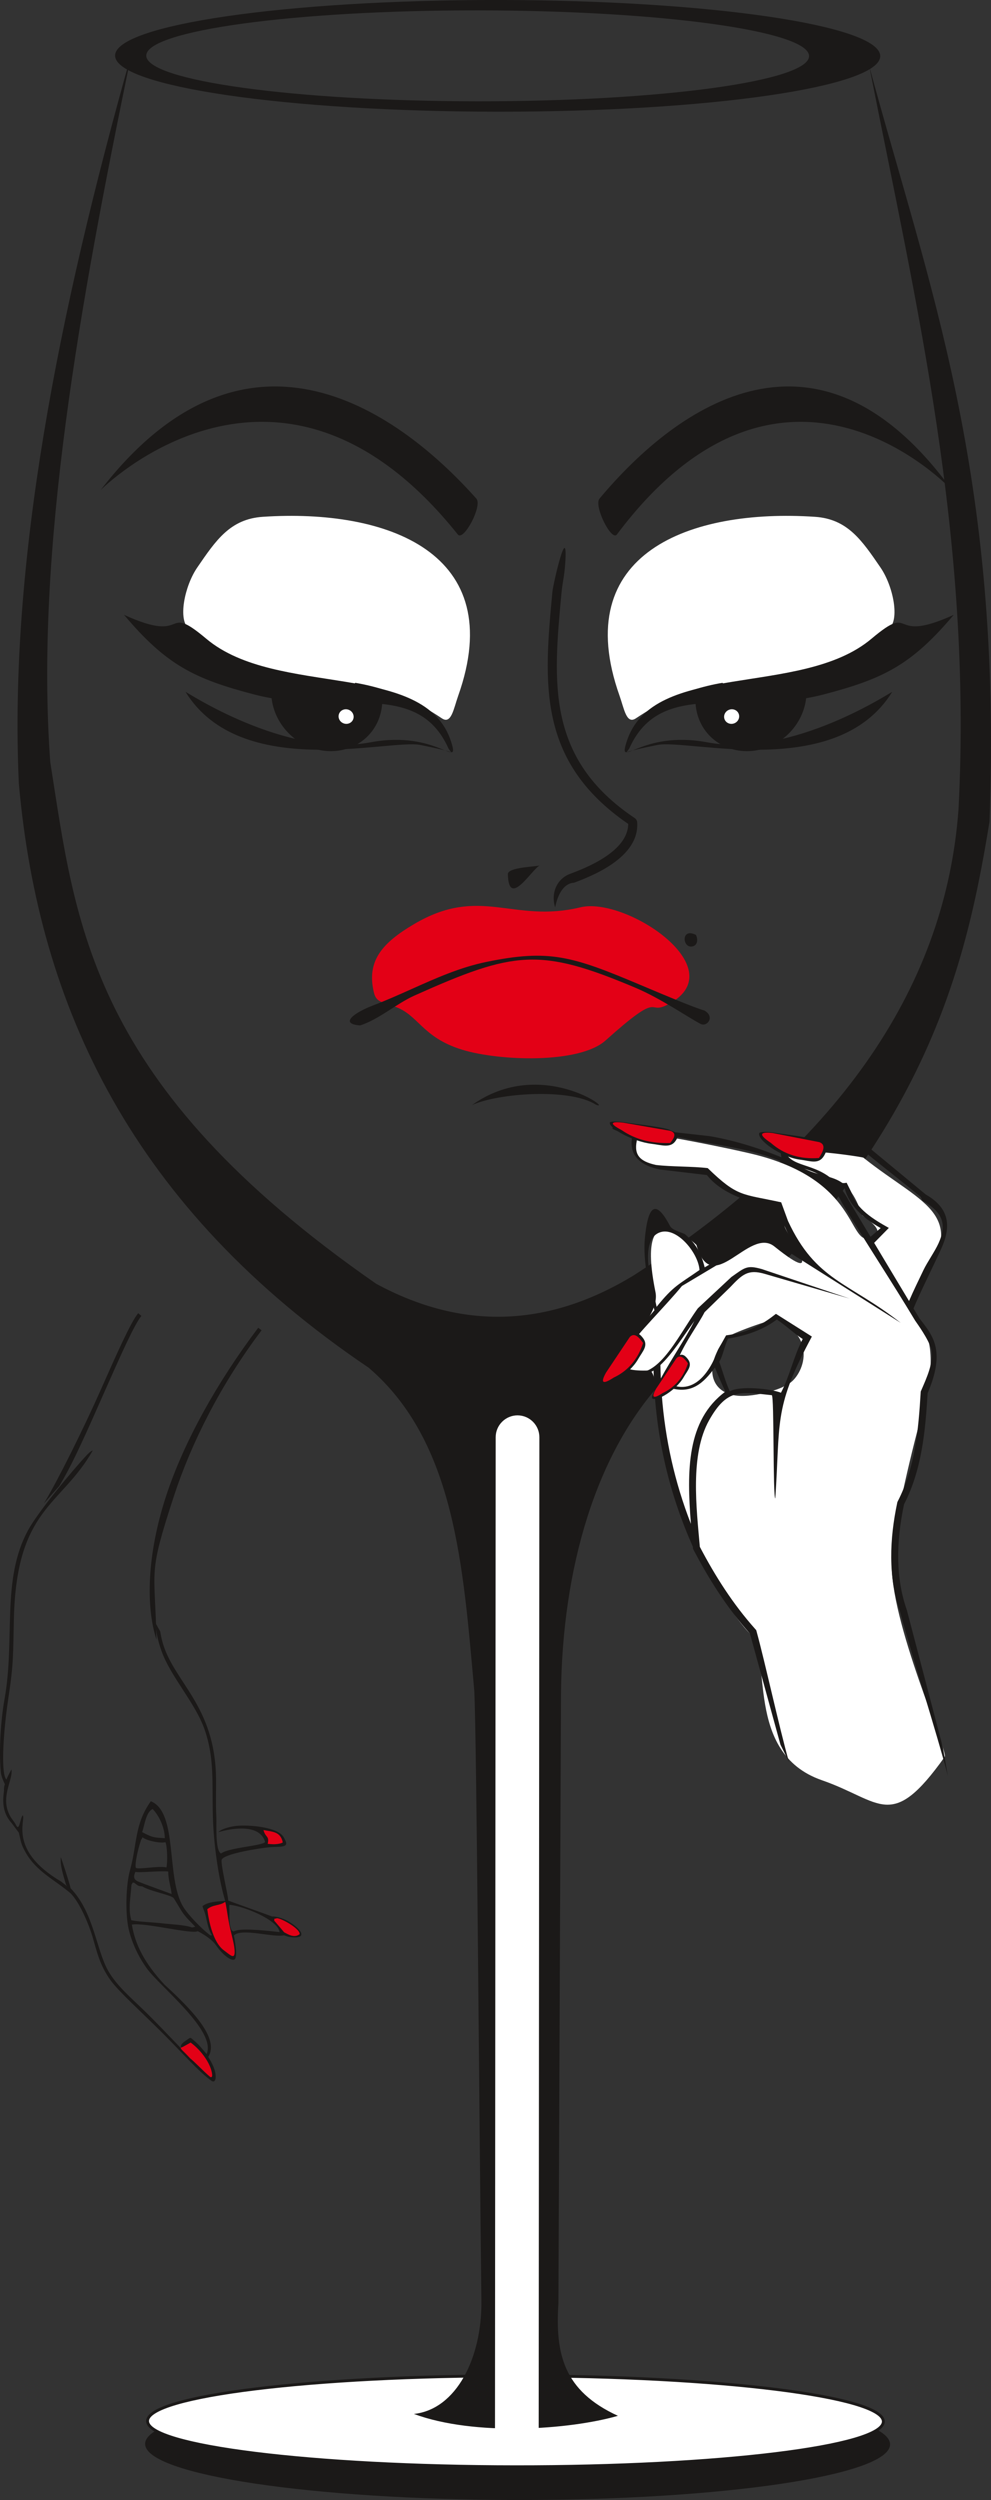 <?xml version="1.0" encoding="UTF-8" standalone="no"?>
<svg version="1.1" width="197.919" height="498.838" id="svg878" viewBox="0 0 197.919 498.838"
    xmlns="http://www.w3.org/2000/svg">
  <rect x="0" y="0" width="197.919" height="498.838" fill="#333333" stroke="none"/>
  <defs
     id="defs882" />
  <path
     d="m -49.939,-188.234 c 0,3.141 0.638,5.464 1.905,6.968 1.276,1.504 2.819,2.26 4.63,2.26 1.842,0 3.417,-0.78 4.724,-2.338 1.315,-1.559 1.968,-3.968 1.968,-7.236 0,-3.118 -0.638,-5.449 -1.921,-7 -1.283,-1.551 -2.811,-2.322 -4.59,-2.322 -1.764,0 -3.322,0.826 -4.677,2.472 -1.362,1.654 -2.039,4.048 -2.039,7.197 z m -3.779,21.511 v -33.919 h 3.779 v 3.22 c 0.89,-1.244 1.897,-2.18 3.024,-2.803 1.118,-0.622 2.48,-0.937 4.079,-0.937 2.094,0 3.937,0.536 5.535,1.614 1.598,1.071 2.803,2.591 3.622,4.543 0.811,1.961 1.22,4.102 1.22,6.441 0,2.497 -0.448,4.748 -1.346,6.756 -0.898,2 -2.204,3.535 -3.921,4.606 -1.708,1.063 -3.512,1.598 -5.401,1.598 -1.386,0 -2.63,-0.291 -3.724,-0.874 -1.102,-0.583 -2,-1.315 -2.708,-2.204 v 11.96 z m -23.156,-23.999 h 13.653 c -0.181,-2.063 -0.709,-3.606 -1.567,-4.638 -1.315,-1.598 -3.032,-2.401 -5.134,-2.401 -1.905,0 -3.504,0.638 -4.803,1.913 -1.291,1.275 -2.007,2.984 -2.149,5.125 z m 13.605,6.661 4.299,0.567 c -0.669,2.496 -1.921,4.441 -3.748,5.818 -1.827,1.378 -4.157,2.071 -7,2.071 -3.574,0 -6.409,-1.102 -8.503,-3.307 -2.095,-2.197 -3.141,-5.291 -3.141,-9.267 0,-4.11 1.055,-7.307 3.173,-9.574 2.118,-2.276 4.866,-3.41 8.244,-3.41 3.268,0 5.937,1.11 8.007,3.339 2.071,2.228 3.11,5.362 3.11,9.401 0,0.244 -0.008,0.614 -0.024,1.102 h -18.259 c 0.157,2.685 0.913,4.748 2.283,6.173 1.362,1.425 3.071,2.141 5.11,2.141 1.52,0 2.819,-0.401 3.89,-1.204 1.078,-0.803 1.929,-2.086 2.559,-3.85 z m -33.494,-16.582 v 10.582 c 1.339,0 2.284,-0.252 2.827,-0.748 0.543,-0.504 1.323,-1.976 2.331,-4.433 0.945,-2.331 1.803,-3.811 2.575,-4.456 0.755,-0.63 1.952,-0.945 3.598,-0.945 h 1.52 v 3.425 l -1.126,-0.023 c -1.11,0 -1.811,0.165 -2.118,0.488 -0.322,0.339 -0.818,1.346 -1.48,3.023 -0.614,1.606 -1.181,2.709 -1.7,3.33 -0.52,0.614 -1.339,1.173 -2.441,1.685 1.795,0.48 3.543,2.142 5.252,4.992 l 4.559,7.598 h -4.566 l -4.441,-7.59 c -0.906,-1.543 -1.701,-2.551 -2.37,-3.031 -0.677,-0.48 -1.48,-0.716 -2.418,-0.716 v 11.338 h -4.252 v -11.338 c -0.921,0 -1.716,0.236 -2.385,0.708 -0.677,0.473 -1.465,1.488 -2.362,3.047 l -4.48,7.582 h -4.566 l 4.543,-7.598 c 1.724,-2.851 3.488,-4.512 5.283,-4.992 -1.228,-0.567 -2.094,-1.189 -2.582,-1.858 -0.496,-0.669 -1.228,-2.268 -2.212,-4.795 -0.339,-0.85 -0.701,-1.37 -1.087,-1.559 -0.401,-0.196 -0.992,-0.291 -1.779,-0.291 -0.197,0 -0.606,0.008 -1.22,0.024 v -3.449 h 0.575 c 1.606,0 2.732,0.094 3.386,0.291 0.653,0.189 1.236,0.598 1.756,1.22 0.512,0.622 1.181,1.913 2,3.889 1,2.417 1.771,3.882 2.307,4.401 0.535,0.52 1.48,0.779 2.826,0.779 v -10.582 z m -39.171,33.943 -0.472,-3.842 c 0.913,0.244 1.7,0.37 2.377,0.37 0.929,0 1.669,-0.157 2.221,-0.465 0.558,-0.307 1.016,-0.74 1.37,-1.291 0.26,-0.417 0.685,-1.448 1.268,-3.102 0.079,-0.228 0.197,-0.567 0.37,-1.016 l -9.306,-24.597 h 4.44 l 5.118,14.157 c 0.669,1.787 1.26,3.677 1.787,5.661 0.48,-1.866 1.047,-3.708 1.708,-5.519 l 5.228,-14.299 h 4.149 l -9.267,24.943 c -1,2.685 -1.78,4.527 -2.338,5.543 -0.741,1.362 -1.591,2.362 -2.543,3 -0.961,0.638 -2.102,0.952 -3.425,0.952 -0.803,0 -1.701,-0.165 -2.685,-0.496 z m -22.975,-35.36 c -2.787,0.126 -5.039,0.945 -6.763,2.472 -1.725,1.527 -2.591,3.653 -2.591,6.385 0,2.701 0.85,4.819 2.551,6.362 1.7,1.543 3.968,2.37 6.803,2.496 z m 4.204,-0.048 v 17.81 c 2.89,-0.142 5.157,-0.984 6.819,-2.528 1.661,-1.543 2.488,-3.669 2.488,-6.377 0,-2.661 -0.811,-4.763 -2.441,-6.322 -1.63,-1.551 -3.913,-2.409 -6.866,-2.583 z m -4.204,-3.826 v -4.299 h 4.204 v 4.299 c 4.307,0.228 7.708,1.528 10.196,3.897 2.496,2.37 3.74,5.307 3.74,8.819 0,3.44 -1.205,6.361 -3.622,8.771 -2.417,2.401 -5.849,3.732 -10.314,3.977 v 4.346 h -4.204 v -4.346 c -3.999,-0.158 -7.33,-1.378 -9.992,-3.669 -2.661,-2.283 -3.991,-5.315 -3.991,-9.078 0,-3.772 1.33,-6.795 3.984,-9.063 2.653,-2.267 5.984,-3.48 9.999,-3.654 z"
     style="fill:#1b1918;fill-rule:evenodd"
     id="path785" />
  <path
     d="m -44.213,-140.061 c 0,0.174 -0.009,0.322 -0.027,0.442 -0.018,0.125 -0.045,0.224 -0.085,0.299 -0.04,0.081 -0.085,0.139 -0.134,0.179 -0.054,0.04 -0.121,0.058 -0.197,0.058 h -3.526 v 10.157 c 0,0.071 -0.017,0.129 -0.053,0.179 -0.036,0.044 -0.09,0.089 -0.17,0.125 -0.08,0.031 -0.188,0.058 -0.331,0.076 -0.138,0.017 -0.317,0.026 -0.536,0.026 -0.214,0 -0.388,-0.009 -0.527,-0.026 -0.143,-0.018 -0.255,-0.045 -0.335,-0.076 -0.085,-0.036 -0.143,-0.081 -0.174,-0.125 -0.031,-0.05 -0.045,-0.108 -0.045,-0.179 v -10.157 h -3.526 c -0.067,0 -0.129,-0.018 -0.187,-0.058 -0.058,-0.04 -0.103,-0.098 -0.139,-0.179 -0.031,-0.075 -0.062,-0.178 -0.085,-0.303 -0.022,-0.125 -0.031,-0.277 -0.031,-0.452 0,-0.156 0.009,-0.294 0.031,-0.415 0.023,-0.125 0.054,-0.228 0.094,-0.308 0.04,-0.085 0.085,-0.143 0.139,-0.183 0.049,-0.041 0.111,-0.059 0.178,-0.059 h 9.223 c 0.067,0 0.13,0.018 0.188,0.059 0.058,0.04 0.103,0.098 0.138,0.183 0.032,0.08 0.063,0.187 0.085,0.312 0.023,0.126 0.032,0.268 0.032,0.425 z m -11.095,9.321 c 0,0.147 -0.005,0.277 -0.014,0.384 -0.009,0.112 -0.022,0.201 -0.044,0.277 -0.023,0.076 -0.049,0.139 -0.081,0.197 -0.031,0.058 -0.098,0.143 -0.21,0.25 -0.107,0.112 -0.295,0.246 -0.554,0.411 -0.263,0.161 -0.558,0.308 -0.884,0.433 -0.331,0.13 -0.684,0.233 -1.068,0.309 -0.384,0.08 -0.782,0.12 -1.193,0.12 -0.849,0 -1.6,-0.138 -2.252,-0.42 -0.657,-0.277 -1.207,-0.683 -1.644,-1.219 -0.443,-0.536 -0.778,-1.198 -1.01,-1.975 -0.232,-0.782 -0.349,-1.68 -0.349,-2.703 0,-1.157 0.143,-2.154 0.425,-2.99 0.286,-0.831 0.674,-1.514 1.167,-2.046 0.496,-0.531 1.077,-0.924 1.742,-1.184 0.67,-0.254 1.394,-0.384 2.171,-0.384 0.376,0 0.738,0.036 1.09,0.107 0.358,0.067 0.68,0.161 0.979,0.273 0.295,0.116 0.563,0.246 0.791,0.398 0.232,0.147 0.402,0.277 0.504,0.379 0.108,0.108 0.179,0.192 0.219,0.25 0.036,0.063 0.072,0.135 0.099,0.219 0.022,0.081 0.04,0.175 0.049,0.282 0.009,0.103 0.013,0.237 0.013,0.393 0,0.34 -0.04,0.576 -0.116,0.715 -0.08,0.134 -0.174,0.201 -0.29,0.201 -0.13,0 -0.282,-0.072 -0.452,-0.219 -0.169,-0.143 -0.384,-0.304 -0.647,-0.478 -0.264,-0.174 -0.581,-0.335 -0.952,-0.478 -0.371,-0.148 -0.809,-0.219 -1.314,-0.219 -1.041,0 -1.841,0.398 -2.395,1.197 -0.554,0.795 -0.831,1.953 -0.831,3.468 0,0.755 0.072,1.421 0.214,1.993 0.148,0.567 0.358,1.045 0.639,1.429 0.277,0.38 0.621,0.666 1.028,0.853 0.406,0.188 0.871,0.282 1.394,0.282 0.5,0 0.938,-0.081 1.313,-0.237 0.375,-0.156 0.697,-0.33 0.974,-0.523 0.277,-0.187 0.509,-0.357 0.697,-0.509 0.188,-0.156 0.331,-0.232 0.438,-0.232 0.058,0 0.112,0.018 0.156,0.053 0.045,0.036 0.081,0.094 0.112,0.175 0.031,0.085 0.053,0.187 0.067,0.317 0.013,0.125 0.018,0.277 0.018,0.451 z m -15.148,2.14 -1.568,4.339 c -0.054,0.138 -0.188,0.246 -0.402,0.322 -0.21,0.076 -0.536,0.111 -0.974,0.111 -0.228,0 -0.411,-0.009 -0.55,-0.031 -0.138,-0.022 -0.245,-0.063 -0.321,-0.112 -0.072,-0.053 -0.112,-0.125 -0.121,-0.21 -0.009,-0.089 0.013,-0.192 0.063,-0.317 l 1.627,-4.102 c -0.081,-0.036 -0.157,-0.094 -0.224,-0.17 -0.071,-0.08 -0.12,-0.161 -0.143,-0.25 l -4.204,-11.26 c -0.072,-0.183 -0.103,-0.331 -0.103,-0.433 0,-0.108 0.031,-0.188 0.103,-0.251 0.071,-0.062 0.183,-0.102 0.339,-0.125 0.156,-0.022 0.366,-0.031 0.63,-0.031 0.259,0 0.465,0.005 0.616,0.018 0.148,0.013 0.264,0.04 0.353,0.076 0.085,0.031 0.148,0.085 0.188,0.147 0.04,0.067 0.08,0.157 0.125,0.268 l 3.365,9.456 h 0.04 l 3.244,-9.505 c 0.053,-0.17 0.116,-0.277 0.192,-0.322 0.071,-0.05 0.183,-0.085 0.33,-0.108 0.152,-0.022 0.367,-0.031 0.644,-0.031 0.245,0 0.447,0.009 0.603,0.031 0.156,0.023 0.272,0.063 0.344,0.125 0.076,0.063 0.112,0.143 0.112,0.251 0,0.102 -0.027,0.236 -0.076,0.393 z m -9.607,-0.326 c 0,0.071 -0.018,0.129 -0.054,0.179 -0.035,0.044 -0.093,0.089 -0.183,0.125 -0.085,0.031 -0.201,0.058 -0.344,0.076 -0.147,0.017 -0.326,0.026 -0.545,0.026 -0.21,0 -0.388,-0.009 -0.536,-0.026 -0.147,-0.018 -0.263,-0.045 -0.348,-0.076 -0.081,-0.036 -0.143,-0.081 -0.183,-0.125 -0.041,-0.05 -0.059,-0.108 -0.059,-0.179 v -14.661 h -7.667 v 14.661 c 0,0.071 -0.018,0.129 -0.058,0.179 -0.04,0.044 -0.103,0.089 -0.183,0.125 -0.085,0.031 -0.197,0.058 -0.34,0.076 -0.147,0.017 -0.326,0.026 -0.545,0.026 -0.218,0 -0.397,-0.009 -0.545,-0.026 -0.143,-0.018 -0.259,-0.045 -0.344,-0.076 -0.089,-0.036 -0.147,-0.081 -0.183,-0.125 -0.036,-0.05 -0.053,-0.108 -0.053,-0.179 v -15.702 c 0,-0.304 0.076,-0.536 0.227,-0.688 0.157,-0.152 0.349,-0.228 0.586,-0.228 h 10.572 c 0.246,0 0.438,0.076 0.576,0.228 0.139,0.152 0.21,0.384 0.21,0.688 z m -16.394,-1.113 c 0,0.621 -0.103,1.032 -0.308,1.238 -0.206,0.205 -0.576,0.308 -1.117,0.308 -0.527,0 -0.889,-0.103 -1.09,-0.304 -0.201,-0.201 -0.299,-0.603 -0.299,-1.206 0,-0.621 0.102,-1.032 0.308,-1.237 0.205,-0.206 0.576,-0.309 1.117,-0.309 0.527,0 0.889,0.099 1.091,0.3 0.196,0.201 0.299,0.608 0.299,1.211 z m -6.242,0.554 c 0,0.166 -0.014,0.304 -0.041,0.416 -0.026,0.112 -0.058,0.205 -0.102,0.272 -0.045,0.072 -0.094,0.121 -0.152,0.152 -0.058,0.032 -0.116,0.045 -0.174,0.045 h -8.848 c -0.058,0 -0.116,-0.013 -0.17,-0.045 -0.049,-0.031 -0.103,-0.08 -0.147,-0.152 -0.049,-0.067 -0.085,-0.161 -0.112,-0.272 -0.027,-0.112 -0.04,-0.25 -0.04,-0.416 0,-0.156 0.013,-0.29 0.04,-0.402 0.027,-0.116 0.058,-0.21 0.098,-0.281 0.036,-0.076 0.085,-0.13 0.143,-0.17 0.058,-0.04 0.121,-0.058 0.188,-0.058 h 3.526 v -12.895 l -3.275,1.957 c -0.165,0.085 -0.299,0.138 -0.402,0.156 -0.098,0.018 -0.179,0 -0.241,-0.058 -0.063,-0.058 -0.103,-0.152 -0.125,-0.282 -0.023,-0.129 -0.032,-0.294 -0.032,-0.495 0,-0.148 0.005,-0.277 0.018,-0.38 0.014,-0.107 0.036,-0.192 0.063,-0.264 0.027,-0.067 0.062,-0.129 0.112,-0.183 0.044,-0.049 0.107,-0.103 0.187,-0.156 l 3.906,-2.498 c 0.035,-0.026 0.076,-0.049 0.129,-0.067 0.054,-0.013 0.121,-0.031 0.197,-0.049 0.08,-0.018 0.17,-0.031 0.277,-0.036 0.103,-0.004 0.232,-0.004 0.393,-0.004 0.206,0 0.384,0.009 0.523,0.027 0.138,0.018 0.245,0.04 0.326,0.071 0.08,0.032 0.129,0.072 0.156,0.116 0.027,0.05 0.04,0.099 0.04,0.152 v 14.889 h 3.066 c 0.072,0 0.139,0.018 0.197,0.058 0.062,0.04 0.111,0.094 0.152,0.17 0.04,0.071 0.071,0.165 0.093,0.281 0.023,0.112 0.032,0.246 0.032,0.402 z m -13.589,0 c 0,0.166 -0.014,0.304 -0.041,0.416 -0.026,0.112 -0.058,0.205 -0.102,0.272 -0.045,0.072 -0.094,0.121 -0.152,0.152 -0.058,0.032 -0.116,0.045 -0.174,0.045 h -8.848 c -0.058,0 -0.116,-0.013 -0.17,-0.045 -0.049,-0.031 -0.103,-0.08 -0.147,-0.152 -0.049,-0.067 -0.085,-0.161 -0.112,-0.272 -0.027,-0.112 -0.04,-0.25 -0.04,-0.416 0,-0.156 0.013,-0.29 0.04,-0.402 0.027,-0.116 0.058,-0.21 0.098,-0.281 0.036,-0.076 0.085,-0.13 0.143,-0.17 0.058,-0.04 0.121,-0.058 0.188,-0.058 h 3.526 v -12.895 l -3.276,1.957 c -0.165,0.085 -0.299,0.138 -0.402,0.156 -0.098,0.018 -0.179,0 -0.241,-0.058 -0.063,-0.058 -0.103,-0.152 -0.125,-0.282 -0.023,-0.129 -0.032,-0.294 -0.032,-0.495 0,-0.148 0.005,-0.277 0.018,-0.38 0.014,-0.107 0.036,-0.192 0.063,-0.264 0.027,-0.067 0.062,-0.129 0.112,-0.183 0.044,-0.049 0.107,-0.103 0.187,-0.156 l 3.906,-2.498 c 0.035,-0.026 0.076,-0.049 0.129,-0.067 0.054,-0.013 0.121,-0.031 0.197,-0.049 0.08,-0.018 0.17,-0.031 0.277,-0.036 0.103,-0.004 0.232,-0.004 0.393,-0.004 0.206,0 0.384,0.009 0.523,0.027 0.138,0.018 0.245,0.04 0.326,0.071 0.08,0.032 0.129,0.072 0.156,0.116 0.027,0.05 0.04,0.099 0.04,0.152 v 14.889 h 3.065 c 0.072,0 0.139,0.018 0.197,0.058 0.062,0.04 0.111,0.094 0.152,0.17 0.04,0.071 0.071,0.165 0.093,0.281 0.023,0.112 0.032,0.246 0.032,0.402 z m -14.116,-0.554 c 0,0.621 -0.103,1.032 -0.308,1.238 -0.206,0.205 -0.576,0.308 -1.117,0.308 -0.527,0 -0.889,-0.103 -1.09,-0.304 -0.201,-0.201 -0.299,-0.603 -0.299,-1.206 0,-0.621 0.102,-1.032 0.308,-1.237 0.205,-0.206 0.576,-0.309 1.117,-0.309 0.527,0 0.889,0.099 1.09,0.3 0.196,0.201 0.299,0.608 0.299,1.211 z m -10.237,-13.606 h -0.027 l -5.451,9.308 h 5.478 z m 4.66,10.233 c 0,0.285 -0.044,0.513 -0.129,0.679 -0.09,0.165 -0.21,0.245 -0.367,0.245 h -1.912 v 3.561 c 0,0.071 -0.018,0.129 -0.053,0.179 -0.036,0.044 -0.099,0.089 -0.188,0.125 -0.089,0.031 -0.21,0.058 -0.353,0.076 -0.143,0.017 -0.326,0.026 -0.549,0.026 -0.219,0 -0.398,-0.009 -0.541,-0.026 -0.143,-0.018 -0.259,-0.045 -0.344,-0.076 -0.085,-0.036 -0.143,-0.081 -0.174,-0.125 -0.031,-0.05 -0.049,-0.108 -0.049,-0.179 v -3.561 h -6.935 c -0.107,0 -0.192,-0.013 -0.259,-0.04 -0.071,-0.027 -0.134,-0.071 -0.192,-0.143 -0.054,-0.067 -0.094,-0.17 -0.116,-0.299 -0.023,-0.13 -0.031,-0.3 -0.031,-0.51 0,-0.165 0.004,-0.312 0.013,-0.442 0.009,-0.129 0.027,-0.25 0.054,-0.357 0.022,-0.112 0.058,-0.215 0.102,-0.313 0.04,-0.103 0.094,-0.21 0.157,-0.322 l 6.041,-10.304 c 0.044,-0.071 0.111,-0.129 0.196,-0.183 0.085,-0.053 0.192,-0.098 0.326,-0.129 0.134,-0.036 0.3,-0.063 0.492,-0.076 0.196,-0.014 0.429,-0.018 0.697,-0.018 0.29,0 0.549,0.009 0.764,0.031 0.219,0.022 0.397,0.054 0.527,0.085 0.134,0.036 0.237,0.085 0.308,0.138 0.072,0.059 0.107,0.126 0.107,0.206 v 10.827 h 1.912 c 0.148,0 0.268,0.076 0.358,0.228 0.094,0.151 0.138,0.384 0.138,0.697 z m -14.781,3.373 c 0,0.621 -0.103,1.032 -0.308,1.238 -0.206,0.205 -0.576,0.308 -1.117,0.308 -0.527,0 -0.889,-0.103 -1.09,-0.304 -0.201,-0.201 -0.299,-0.603 -0.299,-1.206 0,-0.621 0.102,-1.032 0.308,-1.237 0.205,-0.206 0.576,-0.309 1.117,-0.309 0.527,0 0.889,0.099 1.09,0.3 0.196,0.201 0.299,0.608 0.299,1.211 z m -6.269,0.474 c 0,0.156 -0.009,0.295 -0.031,0.415 -0.023,0.126 -0.054,0.228 -0.094,0.309 -0.04,0.085 -0.09,0.143 -0.157,0.183 -0.067,0.04 -0.138,0.058 -0.214,0.058 h -9.375 c -0.12,0 -0.228,-0.013 -0.322,-0.045 -0.089,-0.031 -0.169,-0.08 -0.232,-0.152 -0.067,-0.067 -0.116,-0.169 -0.147,-0.299 -0.032,-0.129 -0.045,-0.29 -0.045,-0.482 0,-0.175 0.009,-0.327 0.022,-0.456 0.014,-0.13 0.041,-0.246 0.085,-0.349 0.045,-0.098 0.103,-0.196 0.17,-0.299 0.067,-0.098 0.156,-0.205 0.264,-0.317 l 3.387,-3.486 c 0.786,-0.804 1.412,-1.523 1.885,-2.162 0.474,-0.634 0.836,-1.216 1.095,-1.742 0.254,-0.523 0.424,-0.997 0.505,-1.426 0.08,-0.429 0.12,-0.831 0.12,-1.207 0,-0.375 -0.062,-0.732 -0.187,-1.067 -0.13,-0.335 -0.309,-0.63 -0.55,-0.885 -0.237,-0.255 -0.536,-0.456 -0.898,-0.603 -0.357,-0.147 -0.773,-0.223 -1.242,-0.223 -0.549,0 -1.041,0.076 -1.479,0.223 -0.433,0.147 -0.817,0.313 -1.148,0.487 -0.326,0.174 -0.603,0.339 -0.822,0.487 -0.219,0.147 -0.384,0.223 -0.491,0.223 -0.063,0 -0.121,-0.018 -0.17,-0.053 -0.049,-0.036 -0.089,-0.09 -0.121,-0.17 -0.031,-0.076 -0.058,-0.183 -0.075,-0.313 -0.018,-0.134 -0.027,-0.29 -0.027,-0.473 0,-0.13 0.004,-0.242 0.013,-0.34 0.009,-0.094 0.022,-0.179 0.045,-0.25 0.022,-0.067 0.049,-0.134 0.085,-0.197 0.035,-0.058 0.107,-0.134 0.21,-0.228 0.107,-0.089 0.286,-0.214 0.545,-0.37 0.254,-0.161 0.58,-0.313 0.969,-0.465 0.384,-0.156 0.813,-0.281 1.282,-0.389 0.465,-0.102 0.956,-0.156 1.47,-0.156 0.822,0 1.541,0.116 2.153,0.348 0.617,0.228 1.126,0.545 1.533,0.948 0.406,0.402 0.71,0.866 0.911,1.398 0.201,0.532 0.3,1.099 0.3,1.702 0,0.541 -0.05,1.081 -0.143,1.617 -0.099,0.536 -0.3,1.117 -0.608,1.743 -0.313,0.625 -0.759,1.318 -1.345,2.082 -0.581,0.764 -1.358,1.644 -2.328,2.641 l -2.681,2.802 h 7.373 c 0.067,0 0.134,0.018 0.201,0.058 0.067,0.04 0.125,0.098 0.169,0.174 0.05,0.081 0.085,0.179 0.108,0.295 0.022,0.116 0.031,0.255 0.031,0.411 z m 123.841,0.652 c 0,0.103 -0.036,0.183 -0.103,0.237 -0.071,0.054 -0.165,0.089 -0.29,0.116 -0.121,0.027 -0.3,0.04 -0.537,0.04 -0.223,0 -0.406,-0.013 -0.541,-0.04 -0.134,-0.027 -0.232,-0.062 -0.295,-0.116 -0.062,-0.054 -0.094,-0.13 -0.094,-0.237 v -1.179 c -0.513,0.549 -1.086,0.978 -1.72,1.282 -0.634,0.299 -1.304,0.451 -2.01,0.451 -0.621,0 -1.184,-0.08 -1.684,-0.241 -0.501,-0.161 -0.929,-0.398 -1.282,-0.701 -0.353,-0.304 -0.63,-0.684 -0.827,-1.126 -0.196,-0.447 -0.295,-0.952 -0.295,-1.52 0,-0.666 0.134,-1.242 0.407,-1.729 0.268,-0.492 0.656,-0.899 1.166,-1.22 0.505,-0.321 1.127,-0.567 1.859,-0.728 0.733,-0.161 1.559,-0.241 2.475,-0.241 h 1.627 v -0.92 c 0,-0.452 -0.049,-0.854 -0.143,-1.207 -0.098,-0.348 -0.25,-0.639 -0.465,-0.871 -0.215,-0.232 -0.492,-0.406 -0.831,-0.523 -0.34,-0.12 -0.76,-0.178 -1.255,-0.178 -0.532,0 -1.01,0.062 -1.43,0.192 -0.424,0.129 -0.795,0.268 -1.112,0.424 -0.318,0.156 -0.586,0.295 -0.8,0.425 -0.21,0.129 -0.37,0.192 -0.473,0.192 -0.071,0 -0.134,-0.018 -0.183,-0.054 -0.053,-0.032 -0.098,-0.085 -0.138,-0.156 -0.041,-0.067 -0.067,-0.157 -0.085,-0.264 -0.018,-0.111 -0.027,-0.228 -0.027,-0.362 0,-0.214 0.013,-0.388 0.045,-0.513 0.031,-0.125 0.107,-0.246 0.223,-0.358 0.116,-0.111 0.322,-0.246 0.608,-0.402 0.285,-0.152 0.621,-0.295 0.996,-0.424 0.371,-0.125 0.782,-0.233 1.229,-0.317 0.443,-0.085 0.894,-0.126 1.345,-0.126 0.844,0 1.564,0.094 2.159,0.286 0.594,0.192 1.072,0.478 1.438,0.849 0.367,0.371 0.63,0.832 0.796,1.381 0.165,0.55 0.25,1.193 0.25,1.926 z m -2.145,-5.397 h -1.845 c -0.589,0 -1.104,0.049 -1.542,0.151 -0.433,0.099 -0.795,0.251 -1.086,0.447 -0.285,0.197 -0.495,0.429 -0.634,0.706 -0.134,0.277 -0.201,0.594 -0.201,0.952 0,0.612 0.192,1.099 0.581,1.461 0.388,0.362 0.929,0.546 1.63,0.546 0.563,0 1.091,-0.143 1.573,-0.434 0.483,-0.286 0.992,-0.729 1.524,-1.322 z m 14.799,5.384 c 0,0.071 -0.013,0.129 -0.044,0.183 -0.032,0.054 -0.085,0.094 -0.166,0.125 -0.08,0.031 -0.187,0.054 -0.33,0.072 -0.139,0.017 -0.322,0.026 -0.55,0.026 -0.214,0 -0.389,-0.009 -0.527,-0.026 -0.143,-0.018 -0.255,-0.041 -0.335,-0.072 -0.085,-0.032 -0.143,-0.072 -0.174,-0.125 -0.032,-0.049 -0.045,-0.112 -0.045,-0.183 v -4.955 h -1.242 c -0.541,0 -0.961,0.044 -1.264,0.13 -0.3,0.089 -0.572,0.232 -0.809,0.438 -0.241,0.205 -0.456,0.469 -0.648,0.786 -0.192,0.317 -0.375,0.706 -0.549,1.171 l -0.956,2.301 c -0.045,0.112 -0.09,0.206 -0.143,0.273 -0.054,0.071 -0.13,0.125 -0.228,0.166 -0.098,0.04 -0.228,0.067 -0.38,0.081 -0.152,0.013 -0.339,0.017 -0.568,0.017 -0.161,0 -0.308,-0.004 -0.433,-0.013 -0.126,-0.008 -0.233,-0.022 -0.322,-0.044 -0.085,-0.022 -0.152,-0.058 -0.192,-0.107 -0.045,-0.045 -0.067,-0.107 -0.067,-0.174 0,-0.063 0.022,-0.161 0.071,-0.295 0.049,-0.134 0.148,-0.37 0.295,-0.71 l 0.943,-2.213 c 0.245,-0.558 0.545,-1.041 0.902,-1.443 0.358,-0.406 0.769,-0.706 1.233,-0.899 -0.849,-0.156 -1.519,-0.496 -2.025,-1.014 -0.5,-0.523 -0.75,-1.211 -0.75,-2.069 0,-0.568 0.116,-1.081 0.353,-1.542 0.237,-0.46 0.581,-0.849 1.041,-1.167 0.455,-0.321 1.018,-0.567 1.688,-0.737 0.666,-0.169 1.43,-0.255 2.297,-0.255 0.205,0 0.451,0.004 0.724,0.013 0.277,0.009 0.559,0.022 0.849,0.04 0.294,0.018 0.577,0.036 0.854,0.058 0.272,0.023 0.509,0.041 0.71,0.058 0.263,0.027 0.46,0.121 0.59,0.291 0.129,0.165 0.196,0.371 0.196,0.612 z m -2.171,-10.532 c -0.313,-0.045 -0.634,-0.076 -0.965,-0.089 -0.326,-0.014 -0.63,-0.018 -0.911,-0.018 -0.59,0 -1.081,0.049 -1.475,0.152 -0.397,0.098 -0.71,0.245 -0.951,0.434 -0.237,0.187 -0.407,0.411 -0.505,0.665 -0.103,0.251 -0.152,0.531 -0.152,0.84 0,0.312 0.058,0.598 0.174,0.849 0.121,0.251 0.295,0.461 0.537,0.63 0.237,0.17 0.545,0.304 0.916,0.393 0.376,0.094 0.894,0.139 1.564,0.139 h 1.769 z m 20.729,8.718 c 0,0.147 -0.005,0.277 -0.014,0.384 -0.009,0.112 -0.022,0.201 -0.044,0.278 -0.023,0.076 -0.049,0.139 -0.081,0.197 -0.031,0.058 -0.098,0.143 -0.21,0.25 -0.107,0.112 -0.295,0.246 -0.554,0.411 -0.263,0.161 -0.558,0.308 -0.884,0.433 -0.331,0.13 -0.684,0.233 -1.068,0.309 -0.384,0.08 -0.782,0.12 -1.193,0.12 -0.849,0 -1.599,-0.139 -2.252,-0.42 -0.657,-0.277 -1.207,-0.683 -1.644,-1.219 -0.443,-0.536 -0.778,-1.198 -1.01,-1.975 -0.232,-0.782 -0.349,-1.68 -0.349,-2.704 0,-1.157 0.143,-2.153 0.425,-2.989 0.286,-0.831 0.674,-1.514 1.166,-2.046 0.496,-0.531 1.077,-0.924 1.742,-1.184 0.67,-0.254 1.394,-0.384 2.171,-0.384 0.376,0 0.738,0.036 1.091,0.107 0.357,0.067 0.68,0.161 0.979,0.273 0.295,0.116 0.563,0.246 0.791,0.398 0.232,0.147 0.402,0.277 0.504,0.379 0.108,0.108 0.179,0.192 0.219,0.25 0.036,0.063 0.072,0.135 0.099,0.219 0.022,0.081 0.04,0.175 0.049,0.282 0.009,0.103 0.013,0.237 0.013,0.394 0,0.34 -0.04,0.576 -0.116,0.715 -0.08,0.134 -0.174,0.201 -0.29,0.201 -0.13,0 -0.282,-0.072 -0.452,-0.219 -0.169,-0.143 -0.384,-0.304 -0.647,-0.478 -0.264,-0.174 -0.581,-0.335 -0.952,-0.478 -0.371,-0.148 -0.809,-0.219 -1.313,-0.219 -1.042,0 -1.841,0.398 -2.396,1.197 -0.554,0.795 -0.831,1.953 -0.831,3.468 0,0.755 0.072,1.421 0.214,1.994 0.148,0.567 0.358,1.045 0.639,1.429 0.277,0.38 0.621,0.666 1.028,0.853 0.406,0.188 0.871,0.282 1.394,0.282 0.5,0 0.939,-0.081 1.314,-0.237 0.375,-0.156 0.697,-0.33 0.974,-0.523 0.277,-0.187 0.509,-0.357 0.697,-0.509 0.188,-0.156 0.331,-0.232 0.438,-0.232 0.058,0 0.112,0.018 0.156,0.053 0.045,0.036 0.081,0.094 0.112,0.175 0.031,0.085 0.053,0.187 0.067,0.317 0.013,0.125 0.018,0.277 0.018,0.451 z m 12.462,1.908 c 0,0.049 -0.014,0.098 -0.045,0.134 -0.031,0.04 -0.089,0.076 -0.17,0.098 -0.085,0.027 -0.192,0.049 -0.33,0.063 -0.134,0.013 -0.309,0.017 -0.519,0.017 -0.241,0 -0.442,-0.009 -0.594,-0.026 -0.152,-0.018 -0.277,-0.041 -0.375,-0.072 -0.094,-0.032 -0.165,-0.072 -0.206,-0.116 -0.044,-0.049 -0.076,-0.103 -0.093,-0.165 l -1.251,-3.052 c -0.157,-0.393 -0.322,-0.728 -0.501,-1.014 -0.179,-0.281 -0.384,-0.514 -0.621,-0.689 -0.232,-0.174 -0.496,-0.299 -0.795,-0.379 -0.295,-0.076 -0.63,-0.117 -1.014,-0.117 h -0.911 v 5.304 c 0,0.045 -0.023,0.085 -0.068,0.13 -0.044,0.045 -0.107,0.08 -0.197,0.103 -0.089,0.026 -0.201,0.049 -0.344,0.067 -0.138,0.017 -0.299,0.026 -0.482,0.026 -0.187,0 -0.349,-0.009 -0.487,-0.026 -0.143,-0.018 -0.255,-0.041 -0.344,-0.067 -0.09,-0.023 -0.152,-0.058 -0.193,-0.103 -0.04,-0.045 -0.058,-0.09 -0.058,-0.13 v -11.976 c 0,-0.04 0.018,-0.084 0.058,-0.12 0.041,-0.04 0.103,-0.076 0.193,-0.099 0.089,-0.026 0.201,-0.049 0.344,-0.062 0.138,-0.013 0.299,-0.018 0.487,-0.018 0.183,0 0.344,0.005 0.482,0.018 0.143,0.013 0.255,0.036 0.344,0.062 0.089,0.023 0.152,0.059 0.197,0.099 0.044,0.036 0.068,0.08 0.068,0.125 v 4.951 h 0.911 c 0.326,0 0.63,-0.036 0.902,-0.112 0.273,-0.076 0.523,-0.196 0.746,-0.366 0.228,-0.175 0.429,-0.394 0.604,-0.666 0.179,-0.272 0.344,-0.598 0.491,-0.983 l 1.09,-2.721 c 0.018,-0.072 0.049,-0.13 0.089,-0.184 0.045,-0.053 0.112,-0.098 0.197,-0.129 0.089,-0.036 0.205,-0.064 0.348,-0.076 0.143,-0.013 0.336,-0.018 0.572,-0.018 0.206,0 0.38,0.005 0.514,0.018 0.134,0.013 0.241,0.036 0.318,0.062 0.071,0.023 0.121,0.059 0.147,0.099 0.026,0.036 0.04,0.08 0.04,0.12 0,0.081 -0.009,0.166 -0.031,0.251 -0.023,0.089 -0.053,0.187 -0.099,0.303 l -1.125,2.596 c -0.175,0.438 -0.362,0.804 -0.568,1.103 -0.205,0.295 -0.411,0.545 -0.621,0.742 -0.205,0.197 -0.42,0.349 -0.639,0.46 -0.215,0.107 -0.424,0.192 -0.625,0.255 v 0.027 c 0.304,0.103 0.585,0.227 0.845,0.375 0.259,0.152 0.496,0.335 0.719,0.549 0.224,0.219 0.429,0.478 0.621,0.782 0.193,0.3 0.371,0.644 0.541,1.037 l 1.296,2.985 c 0.035,0.058 0.058,0.116 0.076,0.17 0.017,0.049 0.031,0.103 0.04,0.147 0.008,0.049 0.018,0.09 0.022,0.121 0.005,0.031 0.005,0.058 0.005,0.085 z m 8.195,0.232 -1.568,4.339 c -0.054,0.138 -0.188,0.246 -0.402,0.322 -0.21,0.076 -0.536,0.111 -0.974,0.111 -0.228,0 -0.411,-0.009 -0.55,-0.031 -0.138,-0.022 -0.245,-0.063 -0.321,-0.112 -0.072,-0.053 -0.112,-0.125 -0.12,-0.21 -0.009,-0.089 0.013,-0.192 0.063,-0.317 l 1.626,-4.102 c -0.081,-0.036 -0.157,-0.094 -0.224,-0.17 -0.071,-0.08 -0.12,-0.161 -0.143,-0.25 l -4.204,-11.26 c -0.072,-0.183 -0.103,-0.331 -0.103,-0.433 0,-0.108 0.031,-0.188 0.103,-0.251 0.071,-0.062 0.183,-0.102 0.339,-0.125 0.156,-0.022 0.366,-0.031 0.63,-0.031 0.259,0 0.465,0.005 0.616,0.018 0.148,0.013 0.264,0.04 0.353,0.076 0.085,0.031 0.147,0.085 0.188,0.147 0.04,0.067 0.08,0.157 0.125,0.268 l 3.365,9.456 h 0.04 l 3.244,-9.505 c 0.053,-0.17 0.116,-0.277 0.192,-0.322 0.071,-0.05 0.183,-0.085 0.33,-0.108 0.152,-0.022 0.367,-0.031 0.644,-0.031 0.245,0 0.447,0.009 0.603,0.031 0.156,0.023 0.272,0.064 0.344,0.125 0.075,0.063 0.111,0.143 0.111,0.251 0,0.102 -0.027,0.236 -0.076,0.393 z m 15.331,-0.326 c 0,0.071 -0.018,0.129 -0.053,0.179 -0.036,0.044 -0.09,0.089 -0.17,0.125 -0.081,0.031 -0.188,0.058 -0.331,0.076 -0.138,0.017 -0.313,0.026 -0.523,0.026 -0.214,0 -0.389,-0.009 -0.536,-0.026 -0.143,-0.018 -0.259,-0.045 -0.339,-0.076 -0.085,-0.036 -0.143,-0.081 -0.174,-0.125 -0.032,-0.05 -0.045,-0.108 -0.045,-0.179 v -4.75 c -0.487,0.219 -1.005,0.389 -1.55,0.514 -0.545,0.129 -1.135,0.192 -1.77,0.192 -0.813,0 -1.488,-0.103 -2.029,-0.313 -0.541,-0.21 -0.974,-0.5 -1.296,-0.862 -0.322,-0.367 -0.55,-0.804 -0.688,-1.31 -0.134,-0.505 -0.201,-1.144 -0.201,-1.913 v -3.346 c 0,-0.072 0.013,-0.13 0.044,-0.179 0.032,-0.045 0.09,-0.089 0.179,-0.13 0.085,-0.04 0.197,-0.068 0.331,-0.08 0.138,-0.013 0.308,-0.018 0.518,-0.018 0.219,0 0.398,0.005 0.536,0.018 0.139,0.013 0.251,0.04 0.327,0.08 0.081,0.041 0.139,0.085 0.179,0.13 0.04,0.049 0.058,0.107 0.058,0.179 v 3.007 c 0,0.706 0.054,1.233 0.156,1.582 0.108,0.348 0.259,0.625 0.46,0.831 0.197,0.201 0.447,0.348 0.738,0.429 0.29,0.084 0.634,0.125 1.027,0.125 0.514,0 1.019,-0.067 1.51,-0.197 0.492,-0.129 0.983,-0.317 1.47,-0.563 v -5.214 c 0,-0.072 0.013,-0.13 0.045,-0.179 0.032,-0.045 0.089,-0.089 0.174,-0.13 0.08,-0.04 0.196,-0.068 0.339,-0.08 0.147,-0.013 0.322,-0.018 0.536,-0.018 0.209,0 0.384,0.005 0.523,0.018 0.143,0.013 0.25,0.04 0.331,0.08 0.08,0.041 0.134,0.085 0.17,0.13 0.035,0.049 0.053,0.107 0.053,0.179 z m 12.891,0.013 c 0,0.103 -0.036,0.183 -0.103,0.237 -0.071,0.054 -0.165,0.089 -0.29,0.116 -0.121,0.027 -0.3,0.04 -0.537,0.04 -0.223,0 -0.406,-0.013 -0.541,-0.04 -0.134,-0.027 -0.232,-0.062 -0.295,-0.116 -0.062,-0.054 -0.094,-0.13 -0.094,-0.237 v -1.179 c -0.513,0.549 -1.085,0.978 -1.72,1.282 -0.634,0.299 -1.304,0.451 -2.01,0.451 -0.621,0 -1.184,-0.08 -1.684,-0.241 -0.501,-0.161 -0.929,-0.398 -1.282,-0.701 -0.353,-0.304 -0.63,-0.684 -0.827,-1.126 -0.196,-0.447 -0.295,-0.952 -0.295,-1.52 0,-0.666 0.134,-1.242 0.407,-1.729 0.268,-0.492 0.656,-0.899 1.167,-1.22 0.505,-0.321 1.126,-0.567 1.858,-0.728 0.733,-0.161 1.559,-0.241 2.475,-0.241 h 1.627 v -0.92 c 0,-0.452 -0.049,-0.854 -0.143,-1.207 -0.098,-0.348 -0.25,-0.639 -0.465,-0.871 -0.215,-0.232 -0.492,-0.406 -0.831,-0.523 -0.34,-0.12 -0.76,-0.178 -1.255,-0.178 -0.532,0 -1.01,0.062 -1.43,0.192 -0.424,0.129 -0.795,0.268 -1.112,0.424 -0.318,0.156 -0.586,0.295 -0.8,0.425 -0.21,0.129 -0.371,0.192 -0.474,0.192 -0.071,0 -0.134,-0.018 -0.183,-0.054 -0.053,-0.032 -0.098,-0.085 -0.138,-0.156 -0.041,-0.067 -0.067,-0.157 -0.085,-0.264 -0.018,-0.111 -0.027,-0.228 -0.027,-0.362 0,-0.214 0.013,-0.388 0.045,-0.513 0.031,-0.125 0.107,-0.246 0.223,-0.358 0.116,-0.111 0.322,-0.246 0.608,-0.402 0.285,-0.152 0.621,-0.295 0.996,-0.424 0.371,-0.125 0.782,-0.233 1.229,-0.317 0.443,-0.085 0.894,-0.126 1.345,-0.126 0.845,0 1.564,0.094 2.159,0.286 0.594,0.192 1.072,0.478 1.438,0.849 0.367,0.371 0.63,0.832 0.796,1.381 0.165,0.55 0.25,1.193 0.25,1.926 z m -2.145,-5.397 h -1.845 c -0.589,0 -1.104,0.049 -1.542,0.151 -0.433,0.099 -0.795,0.251 -1.086,0.447 -0.285,0.197 -0.495,0.429 -0.634,0.706 -0.134,0.277 -0.201,0.594 -0.201,0.952 0,0.612 0.192,1.099 0.581,1.461 0.389,0.362 0.929,0.546 1.631,0.546 0.563,0 1.091,-0.143 1.573,-0.434 0.483,-0.286 0.992,-0.729 1.524,-1.322 z m 22.28,-0.675 c 0,0.96 -0.13,1.845 -0.384,2.659 -0.259,0.813 -0.635,1.51 -1.131,2.095 -0.491,0.586 -1.095,1.041 -1.81,1.376 -0.719,0.331 -1.532,0.496 -2.453,0.496 -0.942,0 -1.751,-0.13 -2.435,-0.384 -0.68,-0.259 -1.251,-0.634 -1.707,-1.13 -0.46,-0.501 -0.809,-1.108 -1.05,-1.823 -0.237,-0.719 -0.38,-1.537 -0.424,-2.453 h -2.6 v 5.224 c 0,0.071 -0.018,0.129 -0.054,0.179 -0.036,0.044 -0.089,0.089 -0.17,0.125 -0.08,0.031 -0.188,0.058 -0.331,0.076 -0.139,0.017 -0.318,0.026 -0.536,0.026 -0.215,0 -0.389,-0.009 -0.528,-0.026 -0.143,-0.018 -0.255,-0.045 -0.335,-0.076 -0.085,-0.036 -0.143,-0.081 -0.174,-0.125 -0.031,-0.05 -0.045,-0.108 -0.045,-0.179 v -11.787 c 0,-0.072 0.014,-0.13 0.045,-0.179 0.031,-0.045 0.089,-0.089 0.174,-0.13 0.081,-0.04 0.192,-0.068 0.335,-0.08 0.139,-0.013 0.313,-0.018 0.528,-0.018 0.218,0 0.397,0.005 0.536,0.018 0.143,0.013 0.25,0.04 0.331,0.08 0.081,0.041 0.134,0.085 0.17,0.13 0.036,0.049 0.054,0.107 0.054,0.179 v 4.848 h 2.654 c 0.076,-0.804 0.255,-1.537 0.527,-2.203 0.277,-0.665 0.652,-1.237 1.13,-1.72 0.474,-0.478 1.05,-0.853 1.734,-1.117 0.679,-0.269 1.465,-0.403 2.355,-0.403 0.948,0 1.765,0.148 2.467,0.447 0.697,0.295 1.278,0.72 1.738,1.269 0.465,0.55 0.813,1.216 1.042,1.998 0.233,0.782 0.349,1.648 0.349,2.61 z m -2.252,0.138 c 0,-0.621 -0.053,-1.21 -0.156,-1.774 -0.107,-0.563 -0.286,-1.059 -0.545,-1.488 -0.259,-0.429 -0.608,-0.768 -1.05,-1.023 -0.442,-0.255 -1.001,-0.38 -1.675,-0.38 -0.604,0 -1.126,0.117 -1.573,0.353 -0.447,0.237 -0.813,0.559 -1.103,0.97 -0.291,0.411 -0.501,0.903 -0.635,1.47 -0.139,0.567 -0.205,1.179 -0.205,1.831 0,0.666 0.053,1.282 0.156,1.854 0.107,0.572 0.286,1.072 0.545,1.493 0.259,0.425 0.608,0.76 1.045,0.997 0.438,0.241 0.997,0.362 1.68,0.362 0.568,0 1.072,-0.099 1.51,-0.3 0.438,-0.201 0.804,-0.496 1.099,-0.884 0.3,-0.39 0.523,-0.876 0.679,-1.462 0.152,-0.585 0.228,-1.26 0.228,-2.02 z m 23.102,10.251 c 0,0.049 -0.014,0.094 -0.045,0.129 -0.031,0.036 -0.085,0.063 -0.156,0.085 -0.076,0.023 -0.165,0.041 -0.273,0.054 -0.111,0.013 -0.241,0.018 -0.398,0.018 -0.166,0 -0.309,-0.005 -0.429,-0.018 -0.121,-0.013 -0.219,-0.036 -0.295,-0.063 -0.071,-0.022 -0.125,-0.053 -0.156,-0.084 -0.031,-0.027 -0.044,-0.068 -0.044,-0.107 v -4.017 h -15.188 c -0.219,0 -0.389,-0.063 -0.505,-0.192 -0.121,-0.125 -0.179,-0.313 -0.179,-0.567 v -11.354 c 0,-0.072 0.014,-0.13 0.045,-0.179 0.031,-0.045 0.089,-0.089 0.179,-0.13 0.089,-0.04 0.201,-0.068 0.344,-0.08 0.138,-0.013 0.312,-0.018 0.527,-0.018 0.21,0 0.384,0.005 0.523,0.018 0.143,0.013 0.25,0.04 0.33,0.08 0.081,0.041 0.134,0.085 0.17,0.13 0.036,0.049 0.054,0.107 0.054,0.179 v 10.263 h 4.531 v -10.263 c 0,-0.072 0.013,-0.13 0.044,-0.179 0.032,-0.045 0.085,-0.089 0.166,-0.13 0.08,-0.04 0.188,-0.068 0.322,-0.08 0.139,-0.013 0.309,-0.018 0.523,-0.018 0.21,0 0.38,0.005 0.518,0.018 0.134,0.013 0.241,0.04 0.322,0.08 0.08,0.041 0.134,0.085 0.17,0.13 0.035,0.049 0.053,0.107 0.053,0.179 v 10.263 h 4.531 v -10.263 c 0,-0.072 0.014,-0.13 0.045,-0.179 0.031,-0.045 0.089,-0.089 0.174,-0.13 0.081,-0.04 0.192,-0.068 0.326,-0.08 0.139,-0.013 0.309,-0.018 0.523,-0.018 0.219,0 0.398,0.005 0.537,0.018 0.143,0.013 0.255,0.04 0.335,0.08 0.085,0.041 0.143,0.085 0.179,0.13 0.036,0.049 0.053,0.107 0.053,0.179 v 10.263 h 1.604 c 0.201,0 0.349,0.041 0.434,0.117 0.089,0.08 0.125,0.219 0.107,0.42 z m 11.287,-4.317 c 0,0.103 -0.036,0.183 -0.103,0.237 -0.071,0.054 -0.165,0.089 -0.29,0.116 -0.121,0.027 -0.3,0.04 -0.536,0.04 -0.224,0 -0.407,-0.013 -0.541,-0.04 -0.134,-0.027 -0.232,-0.062 -0.295,-0.116 -0.062,-0.054 -0.094,-0.13 -0.094,-0.237 v -1.179 c -0.513,0.549 -1.085,0.978 -1.72,1.282 -0.634,0.299 -1.304,0.451 -2.011,0.451 -0.621,0 -1.184,-0.08 -1.684,-0.241 -0.501,-0.161 -0.929,-0.398 -1.282,-0.701 -0.353,-0.304 -0.63,-0.684 -0.827,-1.126 -0.196,-0.447 -0.295,-0.952 -0.295,-1.52 0,-0.666 0.134,-1.242 0.407,-1.729 0.268,-0.492 0.656,-0.899 1.166,-1.22 0.505,-0.321 1.126,-0.567 1.858,-0.728 0.733,-0.161 1.56,-0.241 2.476,-0.241 h 1.626 v -0.92 c 0,-0.452 -0.049,-0.854 -0.143,-1.207 -0.098,-0.348 -0.25,-0.639 -0.464,-0.871 -0.215,-0.232 -0.492,-0.406 -0.831,-0.523 -0.34,-0.12 -0.76,-0.178 -1.256,-0.178 -0.532,0 -1.01,0.062 -1.43,0.192 -0.424,0.129 -0.795,0.268 -1.112,0.424 -0.318,0.156 -0.586,0.295 -0.8,0.425 -0.21,0.129 -0.371,0.192 -0.474,0.192 -0.071,0 -0.134,-0.018 -0.183,-0.054 -0.053,-0.032 -0.098,-0.085 -0.138,-0.156 -0.041,-0.067 -0.067,-0.157 -0.085,-0.264 -0.018,-0.111 -0.027,-0.228 -0.027,-0.362 0,-0.214 0.013,-0.388 0.045,-0.513 0.032,-0.125 0.107,-0.246 0.223,-0.358 0.116,-0.111 0.322,-0.246 0.608,-0.402 0.285,-0.152 0.621,-0.295 0.996,-0.424 0.371,-0.125 0.782,-0.233 1.228,-0.317 0.443,-0.085 0.894,-0.126 1.345,-0.126 0.844,0 1.564,0.094 2.158,0.286 0.594,0.192 1.072,0.478 1.438,0.849 0.367,0.371 0.63,0.832 0.796,1.381 0.166,0.55 0.25,1.193 0.25,1.926 z m -2.145,-5.397 h -1.845 c -0.59,0 -1.103,0.049 -1.542,0.151 -0.433,0.099 -0.795,0.251 -1.087,0.447 -0.285,0.197 -0.495,0.429 -0.634,0.706 -0.134,0.277 -0.201,0.594 -0.201,0.952 0,0.612 0.192,1.099 0.581,1.461 0.388,0.362 0.929,0.546 1.631,0.546 0.563,0 1.091,-0.143 1.573,-0.434 0.483,-0.286 0.992,-0.729 1.523,-1.322 z m 14.8,5.384 c 0,0.071 -0.013,0.129 -0.044,0.183 -0.032,0.054 -0.085,0.094 -0.166,0.125 -0.08,0.031 -0.187,0.054 -0.33,0.072 -0.139,0.017 -0.322,0.026 -0.55,0.026 -0.214,0 -0.389,-0.009 -0.527,-0.026 -0.143,-0.018 -0.255,-0.041 -0.335,-0.072 -0.085,-0.032 -0.143,-0.072 -0.174,-0.125 -0.032,-0.049 -0.045,-0.112 -0.045,-0.183 v -4.955 h -1.242 c -0.541,0 -0.96,0.044 -1.264,0.13 -0.3,0.089 -0.572,0.232 -0.809,0.438 -0.241,0.205 -0.456,0.469 -0.648,0.786 -0.192,0.317 -0.375,0.706 -0.549,1.171 l -0.956,2.301 c -0.044,0.112 -0.09,0.206 -0.143,0.273 -0.054,0.071 -0.13,0.125 -0.228,0.166 -0.098,0.04 -0.228,0.067 -0.38,0.081 -0.152,0.013 -0.339,0.017 -0.567,0.017 -0.161,0 -0.308,-0.004 -0.433,-0.013 -0.126,-0.008 -0.233,-0.022 -0.322,-0.044 -0.085,-0.022 -0.152,-0.058 -0.192,-0.107 -0.045,-0.045 -0.067,-0.107 -0.067,-0.174 0,-0.063 0.022,-0.161 0.071,-0.295 0.049,-0.134 0.148,-0.37 0.295,-0.71 l 0.943,-2.213 c 0.245,-0.558 0.545,-1.041 0.902,-1.443 0.358,-0.406 0.768,-0.706 1.233,-0.899 -0.849,-0.156 -1.519,-0.496 -2.025,-1.014 -0.5,-0.523 -0.75,-1.211 -0.75,-2.069 0,-0.568 0.116,-1.081 0.353,-1.542 0.237,-0.46 0.581,-0.849 1.042,-1.167 0.455,-0.321 1.018,-0.567 1.688,-0.737 0.666,-0.169 1.43,-0.255 2.297,-0.255 0.205,0 0.451,0.004 0.723,0.013 0.278,0.009 0.559,0.022 0.849,0.04 0.295,0.018 0.577,0.036 0.854,0.058 0.272,0.023 0.51,0.041 0.71,0.058 0.263,0.027 0.46,0.121 0.59,0.291 0.129,0.165 0.196,0.371 0.196,0.612 z m -2.171,-10.532 c -0.313,-0.045 -0.634,-0.076 -0.966,-0.089 -0.326,-0.014 -0.63,-0.018 -0.911,-0.018 -0.59,0 -1.082,0.049 -1.475,0.152 -0.398,0.098 -0.71,0.245 -0.952,0.434 -0.237,0.187 -0.406,0.411 -0.505,0.665 -0.103,0.251 -0.152,0.531 -0.152,0.84 0,0.312 0.058,0.598 0.174,0.849 0.121,0.251 0.295,0.461 0.536,0.63 0.237,0.17 0.545,0.304 0.916,0.393 0.376,0.094 0.894,0.139 1.564,0.139 h 1.77 z m 9.388,8.995 c 0,0.268 -0.013,0.518 -0.04,0.742 -0.027,0.227 -0.067,0.442 -0.125,0.643 -0.054,0.201 -0.134,0.398 -0.237,0.594 -0.098,0.197 -0.223,0.402 -0.371,0.621 l -1.782,2.663 c -0.045,0.071 -0.094,0.125 -0.152,0.17 -0.058,0.044 -0.125,0.08 -0.201,0.111 -0.081,0.031 -0.174,0.054 -0.286,0.072 -0.107,0.018 -0.241,0.027 -0.398,0.027 -0.147,0 -0.272,-0.005 -0.375,-0.018 -0.098,-0.014 -0.17,-0.041 -0.214,-0.072 -0.045,-0.036 -0.067,-0.08 -0.072,-0.125 -0.004,-0.049 0.009,-0.112 0.045,-0.192 l 1.715,-3.566 v -1.671 c 0,-0.237 0.027,-0.424 0.081,-0.563 0.049,-0.138 0.129,-0.241 0.228,-0.313 0.102,-0.071 0.227,-0.116 0.388,-0.143 0.157,-0.026 0.344,-0.04 0.563,-0.04 0.21,0 0.393,0.014 0.55,0.04 0.16,0.027 0.286,0.072 0.388,0.143 0.099,0.072 0.175,0.175 0.224,0.313 0.049,0.139 0.071,0.326 0.071,0.563 z m 0,-8.615 c 0,0.281 -0.018,0.518 -0.058,0.71 -0.04,0.192 -0.116,0.349 -0.223,0.465 -0.112,0.12 -0.255,0.201 -0.429,0.25 -0.174,0.049 -0.398,0.071 -0.67,0.071 -0.282,0 -0.51,-0.022 -0.684,-0.071 -0.174,-0.049 -0.317,-0.13 -0.42,-0.25 -0.107,-0.116 -0.178,-0.273 -0.219,-0.465 -0.04,-0.192 -0.058,-0.429 -0.058,-0.71 0,-0.295 0.018,-0.541 0.058,-0.737 0.041,-0.197 0.112,-0.358 0.219,-0.474 0.103,-0.121 0.246,-0.201 0.42,-0.25 0.174,-0.049 0.402,-0.072 0.684,-0.072 0.272,0 0.496,0.023 0.67,0.072 0.174,0.049 0.317,0.129 0.429,0.25 0.107,0.116 0.183,0.277 0.223,0.474 0.04,0.197 0.058,0.442 0.058,0.737 z"
     style="fill:#1b1918;fill-rule:evenodd"
     id="path787" />
  <path
     d="m 76.718,586.438 c 0,0.165 -0.01,0.312 -0.033,0.44 -0.024,0.133 -0.057,0.241 -0.1,0.327 -0.042,0.09 -0.095,0.151 -0.166,0.194 -0.071,0.043 -0.146,0.061 -0.227,0.061 h -9.927 c -0.127,0 -0.241,-0.014 -0.341,-0.048 -0.094,-0.033 -0.179,-0.085 -0.246,-0.161 -0.071,-0.071 -0.123,-0.179 -0.156,-0.317 -0.034,-0.137 -0.048,-0.307 -0.048,-0.511 0,-0.185 0.01,-0.346 0.023,-0.483 0.015,-0.138 0.043,-0.26 0.09,-0.369 0.048,-0.104 0.109,-0.208 0.18,-0.317 0.071,-0.104 0.165,-0.217 0.28,-0.336 l 3.586,-3.691 c 0.833,-0.852 1.496,-1.613 1.997,-2.29 0.502,-0.672 0.885,-1.287 1.16,-1.845 0.269,-0.554 0.449,-1.056 0.535,-1.509 0.085,-0.454 0.127,-0.88 0.127,-1.278 0,-0.397 -0.066,-0.775 -0.198,-1.13 -0.138,-0.355 -0.327,-0.667 -0.582,-0.937 -0.251,-0.27 -0.568,-0.483 -0.951,-0.639 -0.378,-0.156 -0.819,-0.236 -1.315,-0.236 -0.582,0 -1.103,0.081 -1.566,0.236 -0.459,0.156 -0.866,0.332 -1.216,0.516 -0.345,0.184 -0.639,0.359 -0.871,0.516 -0.232,0.156 -0.407,0.236 -0.52,0.236 -0.067,0 -0.128,-0.019 -0.18,-0.056 -0.052,-0.038 -0.094,-0.095 -0.128,-0.18 -0.033,-0.081 -0.061,-0.194 -0.08,-0.331 -0.019,-0.142 -0.029,-0.307 -0.029,-0.501 0,-0.138 0.004,-0.256 0.014,-0.36 0.01,-0.1 0.023,-0.19 0.048,-0.265 0.023,-0.071 0.052,-0.142 0.09,-0.208 0.037,-0.061 0.113,-0.142 0.222,-0.241 0.113,-0.094 0.303,-0.227 0.577,-0.392 0.269,-0.17 0.615,-0.331 1.026,-0.492 0.407,-0.165 0.861,-0.298 1.358,-0.412 0.492,-0.108 1.012,-0.165 1.557,-0.165 0.871,0 1.632,0.123 2.28,0.369 0.653,0.241 1.193,0.577 1.623,1.004 0.43,0.426 0.752,0.917 0.965,1.481 0.213,0.563 0.318,1.164 0.318,1.803 0,0.573 -0.053,1.145 -0.151,1.713 -0.105,0.568 -0.318,1.183 -0.644,1.846 -0.331,0.662 -0.804,1.395 -1.425,2.204 -0.615,0.809 -1.438,1.741 -2.465,2.797 l -2.84,2.967 h 7.808 c 0.071,0 0.142,0.019 0.213,0.061 0.071,0.043 0.132,0.104 0.179,0.184 0.053,0.086 0.09,0.19 0.114,0.312 0.023,0.123 0.033,0.27 0.033,0.435 z m 6.639,-0.502 c 0,0.658 -0.109,1.093 -0.326,1.311 -0.218,0.217 -0.61,0.326 -1.183,0.326 -0.558,0 -0.942,-0.109 -1.155,-0.322 -0.213,-0.213 -0.317,-0.639 -0.317,-1.277 0,-0.658 0.108,-1.093 0.326,-1.31 0.217,-0.218 0.61,-0.327 1.183,-0.327 0.558,0 0.942,0.105 1.155,0.318 0.208,0.213 0.317,0.643 0.317,1.282 z m 15.652,-3.572 c 0,0.302 -0.047,0.544 -0.137,0.719 -0.095,0.175 -0.222,0.26 -0.389,0.26 h -2.025 v 3.772 c 0,0.075 -0.019,0.137 -0.056,0.19 -0.038,0.047 -0.105,0.094 -0.199,0.132 -0.094,0.033 -0.223,0.061 -0.374,0.081 -0.151,0.018 -0.345,0.028 -0.582,0.028 -0.232,0 -0.421,-0.009 -0.573,-0.028 -0.151,-0.019 -0.274,-0.048 -0.364,-0.081 -0.09,-0.038 -0.151,-0.086 -0.184,-0.132 -0.033,-0.053 -0.052,-0.114 -0.052,-0.19 v -3.772 h -7.344 c -0.113,0 -0.203,-0.014 -0.274,-0.043 -0.075,-0.029 -0.142,-0.075 -0.203,-0.151 -0.057,-0.071 -0.1,-0.18 -0.123,-0.317 -0.024,-0.138 -0.033,-0.318 -0.033,-0.54 0,-0.175 0.004,-0.331 0.014,-0.468 0.01,-0.137 0.029,-0.265 0.057,-0.378 0.023,-0.118 0.061,-0.228 0.108,-0.331 0.042,-0.109 0.1,-0.222 0.166,-0.341 l 6.397,-10.911 c 0.047,-0.075 0.118,-0.137 0.208,-0.194 0.09,-0.056 0.203,-0.104 0.345,-0.137 0.142,-0.038 0.318,-0.067 0.521,-0.081 0.208,-0.015 0.454,-0.019 0.738,-0.019 0.307,0 0.582,0.01 0.809,0.033 0.232,0.023 0.421,0.057 0.558,0.09 0.142,0.038 0.251,0.09 0.326,0.146 0.076,0.062 0.113,0.133 0.113,0.218 v 11.465 h 2.025 c 0.157,0 0.284,0.081 0.379,0.241 0.1,0.16 0.146,0.407 0.146,0.738 z m -4.935,-10.836 h -0.029 l -5.772,9.856 h 5.801 z m 10.841,14.408 c 0,0.658 -0.109,1.093 -0.326,1.311 -0.218,0.217 -0.61,0.326 -1.183,0.326 -0.558,0 -0.942,-0.109 -1.155,-0.322 -0.213,-0.213 -0.317,-0.639 -0.317,-1.277 0,-0.658 0.108,-1.093 0.326,-1.31 0.217,-0.218 0.61,-0.327 1.183,-0.327 0.558,0 0.942,0.105 1.155,0.318 0.208,0.213 0.317,0.643 0.317,1.282 z m 14.948,0.587 c 0,0.176 -0.015,0.322 -0.043,0.44 -0.028,0.118 -0.061,0.217 -0.108,0.288 -0.048,0.076 -0.1,0.128 -0.161,0.161 -0.061,0.034 -0.123,0.048 -0.184,0.048 h -9.369 c -0.061,0 -0.123,-0.014 -0.18,-0.048 -0.052,-0.033 -0.109,-0.085 -0.156,-0.161 -0.052,-0.071 -0.09,-0.17 -0.118,-0.288 -0.029,-0.118 -0.042,-0.265 -0.042,-0.44 0,-0.165 0.014,-0.307 0.042,-0.426 0.029,-0.123 0.061,-0.222 0.104,-0.298 0.038,-0.081 0.09,-0.138 0.151,-0.18 0.061,-0.042 0.128,-0.061 0.199,-0.061 h 3.733 v -13.656 l -3.469,2.073 c -0.175,0.09 -0.317,0.146 -0.426,0.165 -0.104,0.019 -0.19,0 -0.255,-0.061 -0.067,-0.061 -0.109,-0.161 -0.133,-0.298 -0.024,-0.137 -0.034,-0.312 -0.034,-0.525 0,-0.157 0.005,-0.293 0.019,-0.402 0.015,-0.113 0.038,-0.203 0.067,-0.28 0.029,-0.071 0.066,-0.137 0.118,-0.194 0.047,-0.052 0.113,-0.109 0.198,-0.165 l 4.136,-2.646 c 0.037,-0.028 0.081,-0.052 0.137,-0.071 0.057,-0.014 0.128,-0.033 0.208,-0.052 0.085,-0.019 0.18,-0.033 0.293,-0.038 0.109,-0.004 0.246,-0.004 0.416,-0.004 0.218,0 0.407,0.01 0.554,0.029 0.146,0.019 0.26,0.042 0.345,0.075 0.085,0.034 0.137,0.076 0.165,0.123 0.029,0.053 0.042,0.105 0.042,0.161 v 15.767 h 3.246 c 0.076,0 0.147,0.019 0.208,0.061 0.066,0.043 0.118,0.1 0.161,0.18 0.042,0.075 0.075,0.175 0.099,0.298 0.024,0.118 0.034,0.26 0.034,0.426 z m 14.39,0 c 0,0.176 -0.015,0.322 -0.043,0.44 -0.028,0.118 -0.061,0.217 -0.108,0.288 -0.048,0.076 -0.1,0.128 -0.161,0.161 -0.061,0.034 -0.123,0.048 -0.184,0.048 h -9.369 c -0.061,0 -0.123,-0.014 -0.18,-0.048 -0.052,-0.033 -0.109,-0.085 -0.156,-0.161 -0.052,-0.071 -0.09,-0.17 -0.118,-0.288 -0.029,-0.118 -0.042,-0.265 -0.042,-0.44 0,-0.165 0.014,-0.307 0.042,-0.426 0.029,-0.123 0.061,-0.222 0.104,-0.298 0.038,-0.081 0.09,-0.138 0.151,-0.18 0.061,-0.042 0.128,-0.061 0.199,-0.061 h 3.733 v -13.656 l -3.469,2.073 c -0.175,0.09 -0.317,0.146 -0.426,0.165 -0.104,0.019 -0.19,0 -0.255,-0.061 -0.067,-0.061 -0.109,-0.161 -0.132,-0.298 -0.024,-0.137 -0.034,-0.312 -0.034,-0.525 0,-0.157 0.005,-0.293 0.019,-0.402 0.015,-0.113 0.038,-0.203 0.067,-0.28 0.029,-0.071 0.066,-0.137 0.118,-0.194 0.047,-0.052 0.113,-0.109 0.198,-0.165 l 4.136,-2.646 c 0.037,-0.028 0.081,-0.052 0.137,-0.071 0.057,-0.014 0.128,-0.033 0.208,-0.052 0.085,-0.019 0.18,-0.033 0.293,-0.038 0.109,-0.004 0.246,-0.004 0.416,-0.004 0.218,0 0.407,0.01 0.554,0.029 0.146,0.019 0.26,0.042 0.345,0.075 0.085,0.034 0.137,0.076 0.165,0.123 0.029,0.053 0.043,0.105 0.043,0.161 v 15.767 h 3.246 c 0.076,0 0.147,0.019 0.208,0.061 0.066,0.043 0.118,0.1 0.161,0.18 0.042,0.075 0.075,0.175 0.099,0.298 0.024,0.118 0.034,0.26 0.034,0.426 z"
     style="fill:#1b1918;fill-rule:evenodd"
     id="path789" />
  <g
     id="Layer1040"
     transform="translate(-198.555,-240.859)">
    <path
       d="m 273.222,438.871 c -1.472,-6.2 1.543,-9.807 8.053,-13.635 13.257,-7.795 19.674,-0.071 33.209,-3.338 9.152,-2.209 31.289,12.593 17.155,19.544 -3.875,1.906 -0.843,-3.109 -12.14,7.023 -5.258,4.715 -21.298,4.109 -28.643,1.848 -8.12,-2.5 -8.714,-7.027 -13.53,-8.625 -2.742,-0.91 -3.671,-0.99 -4.105,-2.817 z"
       style="fill:#e30016;fill-rule:evenodd"
       id="path791" />
    <path
       d="m 273.025,441.49 c 2.623,-0.995 5.175,-2.137 7.705,-3.269 4.897,-2.191 9.729,-4.353 14.985,-5.43 12.543,-2.58 17.13,-1.147 30.687,4.573 5.662,2.389 10.666,4.493 12.824,5.126 2.204,1.241 0.547,3.359 -0.758,2.67 -2.523,-1.307 -7.883,-5.046 -12.967,-7.192 -19.175,-8.092 -24.244,-7.38 -44.193,1.548 -3.511,1.571 -7.059,4.738 -10.825,5.951 -4.402,-0.327 -0.886,-2.678 2.542,-3.977 z"
       style="fill:#1b1918;fill-rule:evenodd"
       id="path793" />
    <path
       d="m 301.935,717.407 c -41.084,-0.028 -74.392,4.938 -74.396,11.093 -0.004,6.155 33.297,11.168 74.381,11.196 41.084,0.029 74.392,-4.938 74.396,-11.093 0.004,-6.155 -33.297,-11.168 -74.381,-11.196 z"
       style="fill:#1b1918;fill-rule:evenodd"
       id="path795" />
    <path
       d="m 301.505,714.916 c -40.577,-0.028 -73.476,4.01 -73.479,9.021 -0.004,5.01 32.889,9.095 73.466,9.123 40.579,0.028 73.476,-4.01 73.48,-9.021 0.003,-5.01 -32.888,-9.095 -73.467,-9.123 z"
       style="fill:#ffffff;fill-rule:evenodd;stroke:#1b1918;stroke-width:0.567;stroke-linecap:butt;stroke-linejoin:miter;stroke-dasharray:none"
       id="path797" />
    <path
       d="m 372.156,254.051 c 11.746,43.476 26.633,81.251 24.016,150.78 -5.314,32.739 -14.317,67.21 -64.667,110.959 -14.014,14.704 -20.686,38.182 -20.909,63.114 l -0.514,121.521 c -0.648,10.108 0.994,17.481 11.883,22.473 -9.707,2.786 -28.623,4.112 -40.749,-0.375 8.503,-0.911 13.621,-11.244 13.484,-22.587 -0.473,-39.107 -0.928,-111.123 -1.423,-121.73 -2.22,-24.572 -3.769,-49.633 -21.088,-64.438 -47.229,-31.865 -65.928,-72.075 -69.873,-116.602 -2.01,-43.996 7.852,-93.723 22.54,-145.781 -10.38,50.177 -19.321,99.481 -16.264,141.517 5.108,32.326 7.742,64.3 65.073,104.102 17.071,9.246 34.275,8.872 51.623,-1.77 42.17,-27.262 62.221,-58.528 64.703,-92.974 2.776,-54.225 -8.473,-100.694 -17.835,-148.207 z"
       style="fill:#1b1918;fill-rule:evenodd"
       id="path799" />
    <g
       id="Layer1041">
      <path
         d="m 266.274,369.233 c -5.97,-1.776 -11.912,1.49 -13.269,7.296 -1.357,5.806 2.385,11.954 8.354,13.73 5.97,1.777 11.912,-1.49 13.27,-7.296 1.357,-5.806 -2.385,-11.955 -8.355,-13.731 z"
         style="fill:#1b1918;fill-rule:evenodd"
         id="path801" />
      <path
         d="m 267.409,373.67 c -1.681,-0.674 -3.566,0.083 -4.211,1.692 -0.645,1.608 0.194,3.458 1.875,4.132 1.681,0.674 3.566,-0.083 4.211,-1.691 0.645,-1.608 -0.194,-3.459 -1.875,-4.133 z"
         style="fill:#ffffff;fill-rule:evenodd"
         id="path803" />
      <path
         d="m 268.218,382.494 c -0.776,-0.312 -1.646,0.038 -1.944,0.78 -0.297,0.743 0.09,1.596 0.866,1.908 0.775,0.311 1.646,-0.038 1.943,-0.781 0.298,-0.742 -0.09,-1.596 -0.865,-1.907 z"
         style="fill:#ffffff;fill-rule:evenodd"
         id="path805" />
    </g>
    <path
       d="m 311.441,353.266 c 0.588,-8.829 -2.407,4.02 -2.564,5.699 -1.68,18.018 -3.144,33.764 15.147,46.298 -0.08,5.599 -8.651,8.841 -11.666,9.982 -2.5,0.945 -3.849,3.698 -2.931,6.664 1.05,-5.124 3.669,-4.877 3.772,-4.915 3.371,-1.275 13.136,-4.968 12.609,-12.081 l -0.002,-3e-4 c -0.023,-0.31 -0.199,-0.625 -0.49,-0.82 -17.704,-11.854 -16.278,-27.154 -14.644,-44.681 0.246,-2.64 0.571,-3.306 0.77,-6.144 z"
       style="fill:#1b1918;fill-rule:evenodd"
       id="path808" />
    <path
       d="m 306.337,413.535 c -1.688,0.958 -6.197,8.631 -6.351,1.745 -0.032,-1.421 5.887,-1.482 6.351,-1.745 z"
       style="fill:#1b1918;fill-rule:evenodd"
       id="path810" />
    <path
       d="m 297.955,240.859 c -42.198,-0.029 -76.41,4.937 -76.414,11.092 -0.004,6.155 34.2,11.169 76.398,11.198 42.198,0.029 76.41,-4.937 76.414,-11.092 0.004,-6.155 -34.2,-11.169 -76.398,-11.198 z m -3.996,2.07 c -36.553,-0.025 -66.189,4.016 -66.192,9.026 -0.003,5.01 29.627,9.092 66.18,9.118 36.555,0.025 66.19,-4.016 66.193,-9.026 0.003,-5.01 -29.626,-9.092 -66.181,-9.118 z"
       style="fill:#1b1918;fill-rule:evenodd"
       id="path812" />
    <path
       d="m 301.917,523.27 h -7e-4 c -2.4,-10e-4 -4.363,1.959 -4.365,4.359 l -0.138,198.983 c -0.002,2.399 1.959,4.363 4.359,4.365 h 7e-4 c 2.399,0.002 4.364,-1.96 4.366,-4.358 l 0.137,-198.983 c 0.002,-2.399 -1.96,-4.363 -4.359,-4.365 z"
       style="fill:#ffffff;fill-rule:evenodd"
       id="path814" />
    <path
       d="m 337.547,427.406 c 0.501,1.038 0.258,2.251 -0.915,2.326 -1.825,0.116 -2.028,-3.812 0.915,-2.326 z"
       style="fill:#1b1918;fill-rule:evenodd"
       id="path816" />
    <path
       d="m 317.561,461.275 c 3.824,1.558 -10.908,-9.763 -24.742,0.084 5.23,-2.396 19.503,-3.429 24.742,-0.084 z"
       style="fill:#1b1918;fill-rule:evenodd"
       id="path818" />
    <path
       d="m 289.992,347.512 c 1.146,1.433 4.971,-5.736 3.7,-7.161 -16.769,-18.8 -46.683,-38.393 -75.045,-1.698 -0.012,0.015 35.545,-35.915 71.345,8.859 z"
       style="fill:#1b1918;fill-rule:evenodd"
       id="path820" />
    <path
       d="m 236.312,366.344 c 20.999,15.879 30.168,4.297 50.499,17.853 1.883,1.256 2.335,-1.917 3.249,-4.495 10.133,-28.564 -14.207,-37.371 -39.016,-35.721 -6.526,0.434 -9.378,4.696 -13.095,10.118 -2.567,3.745 -3.905,10.529 -1.637,12.245 z"
       style="fill:#ffffff;fill-rule:evenodd"
       id="path822" />
    <path
       d="m 288.134,390.232 c -6.322,-14.179 -22.045,-6.447 -38.733,-10.782 -12.114,-3.146 -17.67,-5.958 -26.079,-15.912 13.329,6.078 7.53,-2.711 16.437,4.778 14.103,11.858 43.714,4.174 48.901,20.571 1.806,5.709 -2.755,-2.404 -16.088,0.087 -17.197,3.212 -37.163,-10.383 -36.95,-10.04 11.054,17.835 40.666,9.317 46.913,10.576 6.838,1.378 5.968,1.513 6.135,1.464 z"
       style="fill:#1b1918;fill-rule:evenodd"
       id="path824" />
    <path
       d="m 321.757,347.512 c -1.075,1.433 -4.663,-5.736 -3.471,-7.161 15.73,-18.8 43.791,-38.393 70.396,-1.698 0.011,0.015 -33.343,-35.915 -66.925,8.859 z"
       style="fill:#1b1918;fill-rule:evenodd"
       id="path826" />
    <g
       id="Layer1042">
      <path
         d="m 346.079,369.233 c 5.97,-1.776 11.912,1.49 13.269,7.296 1.357,5.806 -2.385,11.954 -8.354,13.73 -5.97,1.777 -11.912,-1.49 -13.27,-7.296 -1.357,-5.806 2.385,-11.955 8.355,-13.731 z"
         style="fill:#1b1918;fill-rule:evenodd"
         id="path828" />
      <path
         d="m 344.945,373.67 c 1.681,-0.674 3.566,0.083 4.211,1.692 0.645,1.608 -0.194,3.458 -1.875,4.132 -1.681,0.674 -3.566,-0.083 -4.211,-1.691 -0.645,-1.608 0.194,-3.459 1.875,-4.133 z"
         style="fill:#ffffff;fill-rule:evenodd"
         id="path830" />
      <path
         d="m 344.136,382.494 c 0.776,-0.312 1.646,0.038 1.944,0.78 0.297,0.743 -0.09,1.596 -0.866,1.908 -0.775,0.311 -1.646,-0.038 -1.943,-0.781 -0.298,-0.742 0.09,-1.596 0.865,-1.907 z"
         style="fill:#ffffff;fill-rule:evenodd"
         id="path832" />
    </g>
    <path
       d="m 376.042,366.344 c -20.999,15.879 -30.168,4.297 -50.499,17.853 -1.883,1.256 -2.335,-1.917 -3.249,-4.495 -10.133,-28.564 14.207,-37.371 39.016,-35.721 6.526,0.434 9.378,4.696 13.095,10.118 2.567,3.745 3.905,10.529 1.637,12.245 z"
       style="fill:#ffffff;fill-rule:evenodd"
       id="path835" />
    <path
       d="m 324.219,390.232 c 6.322,-14.179 22.045,-6.447 38.733,-10.782 12.114,-3.146 17.67,-5.958 26.079,-15.912 -13.329,6.078 -7.53,-2.711 -16.437,4.778 -14.103,11.858 -43.714,4.174 -48.901,20.571 -1.806,5.709 2.755,-2.404 16.088,0.087 17.197,3.212 37.163,-10.383 36.95,-10.04 -11.054,17.835 -40.666,9.317 -46.913,10.576 -6.838,1.378 -5.968,1.513 -6.135,1.464 z"
       style="fill:#1b1918;fill-rule:evenodd"
       id="path837" />
    <g
       id="Layer1043">
      <path
         d="m 325.529,467.092 c -2.022,10.769 11.617,3.297 17.969,10.571 3.664,4.196 10.006,-0.702 11.769,7.944 0.299,1.467 8.914,12.759 -2.054,3.965 -5.083,-4.075 -12.438,10.598 -15.569,-0.305 -0.024,-0.084 -12.483,-11.74 -8.178,9.41 1.405,6.9 -15.009,16.18 -1.266,15.64 2.047,-0.08 1.682,13.423 5.857,26.787 3.712,11.879 11.965,23.65 14.264,25.671 4.617,4.058 -1.332,23.847 14.373,29.297 11.92,4.137 13.802,10.406 24.533,-4.658 0.801,-1.125 -11.143,-27.095 -10.571,-39.317 0.336,-7.187 4.582,-24.017 6.16,-29.672 5.434,-19.483 -4.882,-18.588 -1.783,-22.89 11.991,-16.651 2.361,-17.79 -10.055,-27.689 -0.223,-0.178 -24.529,-3.902 -11.569,2.3 5.143,2.461 8.232,0.307 11.393,9.269 0.018,0.051 5.793,3.52 1.338,4.552 -4.187,0.971 -2.285,-11.399 -22.41,-16.625 -4.785,-1.242 -24.034,-5.121 -24.199,-4.247 z m 17.863,40.86 c -4.181,5.497 -2.989,10.165 1.349,11.226 3.763,0.92 10.506,-1.376 10.63,-1.916 2.816,-0.583 7.43,-8.989 -1.713,-13.141 -0.542,-0.246 -9.555,2.896 -10.266,3.831 z"
         style="fill:#ffffff;fill-rule:evenodd"
         id="path839" />
      <g
         id="Layer1044">
        <path
           d="m 338.255,494.272 c -4.155,2.906 -5.125,3.081 -8.564,7.342 -0.608,-3.239 -3.809,-13.001 0.509,-14.8 3.374,-1.406 7.837,4.024 8.055,7.458 z m 42.74,7.673 c 1.389,-3.347 3.805,-8.112 5.542,-11.929 1.907,-4.19 1.871,-7.991 -3.087,-10.808 -3.946,-3.26 -7.892,-6.519 -11.838,-9.779 -5.918,-0.258 -13.802,-0.783 -19.721,-1.04 0.034,0.538 -0.061,1.331 2.207,1.839 0.539,0.12 0.315,1.056 0.539,1.554 -5.118,-2.08 -9.886,-3.458 -14.347,-4.223 -4.99,-0.555 -9.981,-1.109 -14.971,-1.664 -9.798,-0.678 -0.419,1.294 -0.521,1.892 -0.546,3.2 1.009,5.468 5.511,6.425 3.143,0.37 6.285,0.739 9.427,1.109 2.799,3.584 7.996,5.37 13.862,6.654 1.201,2.587 2.403,5.175 3.604,7.763 -4.043,-2.769 -7.813,-3.357 -11.089,0 l -6.821,4.003 c -0.833,-3.445 -2.288,-5.219 -3.965,-6.637 -1.048,-0.479 -2.527,-0.803 -2.966,-1.634 -2.45,-4.639 -4.315,-5.155 -5.025,2.582 -0.394,4.305 0.856,10.233 1.918,14.257 -0.935,1.159 -11.723,13.225 -9.718,13.819 0.325,0.096 2.815,-1.746 3.156,-1.523 0.687,0.451 4.471,1.02 6.387,-0.276 0.334,13.579 3.33,24.983 7.846,35.141 l 0.037,0.43 c 3.115,5.975 6.721,11.704 11.368,16.912 2.033,7.393 4.066,14.787 6.099,22.18 l 1.698,3.44 c -1.978,-7.005 -4.771,-19.866 -6.455,-25.989 l -0.086,-0.314 -0.218,-0.244 c -4.423,-4.958 -7.965,-10.513 -11.043,-16.382 -0.664,-7.636 -2.001,-18.402 1.854,-25.256 3.618,-6.431 6.275,-5.644 12.514,-5 0.505,0.052 0.198,20.542 0.704,20.594 1.014,-15.013 -0.339,-17.818 6.699,-31.154 l 0.602,-1.14 -1.09,-0.689 c -1.756,-1.109 -3.512,-2.217 -5.268,-3.327 l -0.817,-0.516 -0.769,0.584 c -2.533,1.924 -5.351,3.151 -8.508,3.612 l -0.679,0.099 -0.336,0.6 c -0.414,0.742 -0.826,1.485 -1.253,2.219 -1.795,5.016 -4.904,8.588 -9.041,7.15 -1.089,-0.379 2.448,-3.537 1.652,-3.811 0.763,-1.389 -0.512,-1.649 -0.435,-1.825 1.462,-3.326 3.879,-6.532 5.118,-8.957 l 5.079,-4.951 c 2.46,-2.597 3.593,-3.668 6.946,-2.692 l 16.953,4.933 -17.535,-5.888 c -3.041,-0.862 -3.397,-0.301 -6.096,1.582 l -6.695,6.245 c -4.245,5.853 -8.562,15.874 -14.633,11.899 1.173,-1.454 3.619,-5.49 2.073,-5.513 -0.673,-0.01 6.641,-7.443 9.381,-10.838 1.489,-0.874 11.373,-6.8 12.826,-7.679 2.961,-3.034 5.715,-1.039 8.843,1.103 l 22.028,13.925 c -10.437,-8.182 -16.95,-8.353 -22.51,-20.329 l -1.362,-3.722 c -7.838,-1.715 -8.679,-1.007 -14.672,-6.824 -3.12,-0.367 -7.194,-0.258 -10.314,-0.625 -3.532,-0.765 -4.538,-2.214 -3.729,-5.372 2.137,0.237 5.426,1.746 6.659,-0.218 0.299,-0.477 5.119,0.942 7.58,1.216 5.217,0.9 9.954,1.723 14.822,3.782 6.401,2.287 8.128,1.231 11.869,8.247 l 0.017,0.031 0.018,0.03 c 4.713,7.856 9.784,15.473 14.497,23.328 0.467,0.69 2.59,3.587 3.219,5.642 0.557,2.711 -0.943,5.838 -1.999,8.302 l -0.095,0.222 -0.015,0.242 c -0.449,7.402 -1.113,14.923 -4.561,21.627 l -0.086,0.166 -0.039,0.183 c -1.512,7.152 -1.86,14.776 0.585,21.767 1.954,7.44 7.382,24.293 9.528,32.694 l -0.986,-5.654 c -2.403,-9.15 -4.806,-18.299 -7.208,-27.448 -2.19,-6.222 -2.193,-13.318 -0.554,-21.071 3.548,-6.9 4.247,-14.511 4.713,-22.18 3.755,-8.762 0.834,-11.681 -1.664,-14.971 z m -25.784,-31.732 c 3.42,1.729 6.782,2.118 7.836,-0.27 0.131,-0.297 5.393,0.392 7.918,0.501 3.826,3.161 7.652,6.083 11.477,9.243 l 0.318,0.733 c 3.984,2.263 5.017,4.6 3.223,8.543 -0.742,1.629 -2.232,3.721 -3.004,5.335 -0.965,2.017 -1.982,4.083 -2.876,6.163 l -6.965,-11.61 2.933,-2.981 c -2.87,-1.594 -6.604,-3.815 -7.488,-7.12 l -0.944,-1.898 c -0.943,0.22 -1.236,-0.131 -2.21,-0.077 -4.117,-4.152 -9.157,-2.756 -10.218,-6.563 z m -13.875,43.502 c 0.636,1.628 1.338,3.233 2.089,4.823 -7.765,5.719 -7.716,15.832 -6.883,26.387 -3.261,-8.379 -5.138,-16.888 -5.811,-25.649 -0.023,-0.299 1.209,-1.631 1.356,-1.582 4.485,1.497 6.94,-0.812 9.249,-3.98 z m -10.806,2.193 c -0.037,-0.893 -0.062,-1.788 -0.075,-2.686 2.387,-2.218 4.55,-5.707 6.785,-8.79 -1.955,3.825 -4.639,7.65 -6.71,11.475 z m 36.024,-37.853 c 0.229,-0.037 0.456,-0.081 0.683,-0.133 0.911,3.404 3.548,5.946 7.205,7.977 l -2.032,1.741 -4.396,-7.327 c -0.435,-0.817 -0.923,-1.569 -1.46,-2.258 z m -24.359,34.534 c 0.767,-1.206 1.102,-3.413 1.79,-4.645 3.445,-0.503 7.026,-1.754 9.705,-3.789 1.756,1.109 3.419,2.774 5.175,3.882 -1.756,3.327 -2.586,7.395 -4.342,10.722 -2.044,-0.819 -8.312,-1.447 -10.21,-0.271 -0.836,-1.778 -1.427,-4.049 -2.119,-5.9 z"
           style="fill:#1b1918;fill-rule:evenodd"
           id="path841" />
        <path
           d="m 363.166,471.417 c 0.614,-1.073 0.869,-2.1 -0.814,-2.705 -0.509,-0.813 -7.578,-1.551 -9.022,-1.831 -0.749,-0.087 -2.561,-0.361 -3.137,0.046 -0.521,1.348 4.319,4.843 8.162,5.323 2.054,0.256 3.738,1.036 4.81,-0.833 z"
           style="fill:#1b1918;fill-rule:evenodd"
           id="path843" />
        <path
           d="m 362.184,468.753 c 1.356,0.498 0.851,1.749 -0.07,3.169 -3.745,0.284 -6.97,-0.684 -9.623,-3.03 -2.501,-1.663 -2.218,-2.253 0.373,-1.952 3.106,0.604 6.213,1.209 9.32,1.813 z"
           style="fill:#e30016;fill-rule:evenodd"
           id="path845" />
        <path
           d="m 333.437,468.565 c 0.58,-0.811 0.805,-1.595 -0.89,-2.103 -0.531,-0.638 -7.599,-1.377 -9.047,-1.628 -0.75,-0.086 -2.563,-0.34 -3.126,-0.041 -0.48,1.025 4.447,3.833 8.292,4.295 2.055,0.247 3.757,0.888 4.771,-0.525 z"
           style="fill:#1b1918;fill-rule:evenodd"
           id="path847" />
        <path
           d="m 332.38,466.49 c 1.366,0.416 0.899,1.367 0.023,2.438 -3.725,0.128 -6.968,-0.696 -9.682,-2.566 -2.542,-1.341 -2.277,-1.788 0.315,-1.493 3.115,0.541 6.23,1.081 9.344,1.622 z"
           style="fill:#e30016;fill-rule:evenodd"
           id="path849" />
        <path
           d="m 326.928,507.786 c -0.705,-0.888 -1.492,-1.462 -2.583,-0.283 -0.867,0.134 -3.911,5.727 -4.643,6.824 -0.331,0.59 -1.183,1.993 -1.033,2.614 0.971,0.908 5.603,-1.864 7.325,-4.877 0.92,-1.61 2.16,-2.729 0.934,-4.279 z"
           style="fill:#1b1918;fill-rule:evenodd"
           id="path851" />
        <path
           d="m 324.322,507.657 c 0.888,-0.947 1.781,-0.086 2.676,1.179 -1.038,3.202 -2.965,5.53 -5.871,6.897 -2.272,1.483 -2.678,1.04 -1.535,-0.999 1.577,-2.359 3.154,-4.718 4.731,-7.077 z"
           style="fill:#e30016;fill-rule:evenodd"
           id="path853" />
        <path
           d="m 335.888,511.993 c -0.605,-0.763 -1.282,-1.257 -2.22,-0.243 -0.745,0.115 -3.361,4.921 -3.99,5.864 -0.284,0.507 -1.016,1.713 -0.887,2.246 0.834,0.78 4.814,-1.601 6.295,-4.191 0.791,-1.384 1.857,-2.345 0.803,-3.677 z"
           style="fill:#1b1918;fill-rule:evenodd"
           id="path855" />
        <path
           d="m 333.649,511.882 c 0.763,-0.814 1.53,-0.074 2.3,1.013 -0.892,2.752 -2.548,4.752 -5.045,5.927 -1.953,1.274 -2.301,0.893 -1.319,-0.859 1.355,-2.027 2.71,-4.054 4.065,-6.081 z"
           style="fill:#e30016;fill-rule:evenodd"
           id="path857" />
      </g>
    </g>
    <g
       id="Layer1045">
      <g
         id="Layer1046">
        <path
           d="m 255.3,626.408 -1.623,-2.118 c -0.742,-1.006 0.744,-0.414 1.028,-0.401 5.135,2.302 3.956,4.291 0.595,2.519 z m -55.449,-30.474 c -1.062,-0.823 -0.791,-8.336 0.332,-15.973 1.144,-7.373 0.969,-9.037 1.147,-16.215 0.547,-22.065 9.383,-22.311 15.757,-33.462 -0.312,0.115 -0.196,0.038 -0.588,0.331 -0.078,0.058 -0.437,0.397 -0.506,0.47 -3.21,3.416 -9.901,11.54 -11.847,15.13 -5.37,9.908 -2.523,21.581 -4.689,33.692 -0.761,4.253 -1.116,10.071 -0.767,14.323 0.089,1.08 0.455,1.768 0.831,2.64 -0.276,0.903 -0.129,1.136 -0.187,1.447 -0.3,2.251 -0.201,4.391 1.561,6.328 l 1.425,1.901 c 0.442,1.825 0.361,2.155 1.299,3.846 2.17,3.916 5.814,5.495 9.08,8.287 1.914,2.003 3.681,6.44 4.293,8.496 0.892,2.994 1.426,5.698 3.603,8.758 1.614,2.268 6.162,6.347 10.37,10.544 3.851,3.84 7.331,7.83 9.817,9.57 0.599,0.42 0.844,-0.2 0.852,-0.724 0.022,-1.342 -0.69,-2.78 -1.489,-4.033 2.304,-3.706 -3.268,-9.408 -8.745,-14.439 -3.896,-4.187 -5.836,-7.879 -6.513,-11.973 2.691,-0.44 11.96,1.98 13.166,1.319 1.353,0.699 2.883,1.706 3.669,2.851 1.509,2.164 3.191,3.185 3.705,2.763 0.526,-0.433 0.223,-2.901 -0.166,-4.745 1.443,-1.574 7.895,0.447 10.017,-0.048 0.491,0.159 0.685,0.281 1.234,0.356 3.882,0.459 2.001,-1.767 -0.354,-3.133 -1.226,-0.711 -2.537,-1.025 -3.286,-0.984 -0.93,-0.371 -8.753,-3.142 -8.735,-3.165 -0.059,-0.811 -0.338,-2.067 -0.516,-2.979 -0.176,-0.909 -0.903,-4.317 -0.811,-5.112 0.224,-1.251 7.88,-2.423 9.725,-2.568 1.052,-0.083 1.783,-0.035 2.394,-0.144 1.2,-0.215 0.812,-0.848 0.309,-1.794 -1.136,-2.135 -7.05,-2.554 -9.455,-2.31 -0.993,0.101 -2.916,0.512 -3.626,1.256 2.721,-0.812 8.291,-1.73 9.344,1.953 -0.461,0.77 -7.287,1.117 -8.793,2.295 -1.214,-0.535 -0.871,-5.856 -0.948,-7.334 -0.134,-2.591 -0.034,-4.897 -0.055,-7.465 -0.122,-14.931 -8.676,-19.44 -10.774,-27.667 -0.163,-0.64 -0.284,-1.246 -0.368,-1.82 -0.3,-0.52 -0.61,-1.072 -0.889,-1.603 0.02,1.655 0.406,3.426 1.134,5.48 1.83,5.168 6.794,10.392 8.641,15.77 1.966,5.721 1.438,10.59 1.617,17.242 0.151,5.646 1.159,12.512 2.454,16.832 l -0.008,0.03 c -1.437,0.099 -3.37,0.147 -4.515,1.031 0.146,0.552 0.241,0.704 0.435,1.259 0.417,1.192 0.557,3.22 1.473,4.562 -0.366,0.004 -0.179,0.167 -0.599,-0.169 -1.646,-1.267 -4.219,-3.948 -5.174,-5.528 -3.485,-5.765 -0.956,-18.812 -6.451,-21.04 -3.272,4.535 -2.738,8.607 -4.14,13.682 -0.873,3.017 -0.964,8.753 -0.315,11.698 0.522,2.371 1.7,5.241 3.617,7.927 2.643,3.703 14.03,12.536 11.966,17.136 -0.808,-0.974 -1.598,-1.954 -2.603,-2.776 -0.638,-0.522 -0.53,-0.602 -1.128,-0.189 -0.829,0.573 -1.624,1.051 -1.345,1.748 l 1.895,-1.066 c 2.173,1.588 4.065,4.289 4.29,6.352 0.039,0.359 -0.116,0.73 -0.448,0.445 -1.523,-1.305 -2.789,-2.714 -3.972,-3.7 l -2.192,-2.374 c -2.353,-2.433 -4.708,-4.941 -7.204,-7.351 -2.671,-2.58 -5.188,-4.709 -6.895,-7.619 -2.41,-4.107 -2.898,-11.776 -7.551,-16.547 -0.134,-0.812 -1.882,-6.144 -1.974,-6.219 -0.051,1.242 0.043,2.103 0.85,4.798 0.178,0.596 0.177,0.768 0.489,1.066 l -1.261,-0.987 c -10.666,-6.286 -6.95,-12.378 -7.665,-13.227 -0.562,0.68 -0.653,3.306 -1.32,1.992 -0.547,-1.077 -1.169,-1.348 -1.707,-3.034 -1.038,-3.249 1.104,-6.226 0.774,-8.115 -0.601,1.142 -0.774,1.438 -0.991,2.027 z m 32.981,22.847 -5.554,-2.044 c -1.037,-0.483 -2.559,-0.568 -1.668,-2.393 0.453,0.257 4.942,-0.242 6.541,-0.055 0.011,1.712 0.523,2.995 0.681,4.492 z m -5.856,-1.524 c 1.448,0.939 5.602,1.682 6.238,2.31 0.121,0.12 1.304,2.151 1.621,2.636 0.906,1.384 1.679,1.977 2.717,3.12 l -0.63,0.138 c -1.526,-0.552 -4.245,-0.623 -6.03,-0.839 -1.702,-0.205 -4.811,-0.305 -6.111,-0.613 -0.668,-2.28 -0.114,-4.681 0.029,-7.089 0.481,-0.638 -0.107,-0.349 0.515,-0.407 0.863,0.643 0.824,0.698 1.651,0.743 z m -0.237,-9.306 c 0.571,-0.709 -0.208,-0.589 1.058,-0.061 0.927,0.386 2.862,0.777 3.801,0.551 0.383,0.87 0.434,3.979 0.199,5.035 -1.547,-0.394 -6.008,0.548 -6.13,0.019 -0.173,-0.75 0.332,-3.357 1.073,-5.544 z m 2.309,-6.126 c 1.512,1.572 2.428,4.054 2.42,5.819 -1.797,-0.16 -2.176,0.058 -4.532,-1.218 0.486,-1.24 0.742,-4.026 2.113,-4.601 z m 25.079,6.944 c -0.767,0.132 -1.104,0.084 -1.637,0.023 -0.205,-1.228 -0.972,-2.084 -1.313,-2.77 1.591,0.304 3.003,0.303 3.625,1.741 0.358,0.824 0.199,0.856 -0.675,1.006 z m -10.777,12.328 c -0.246,0.025 -0.731,0.025 -1.106,-0.035 -0.663,0.2 -1.431,0.06 -2.284,0.748 1.403,4.364 1.209,6.768 4.17,8.711 0.722,0.474 0.872,0.619 0.99,-0.158 0.386,-2.539 -2.048,-5.991 -1.77,-9.266 z m 11.044,5.28 c -1.917,-0.218 -6.743,-0.764 -8.49,-0.358 -1.191,0.276 -0.237,0.358 -1.058,0.069 -0.661,-1.557 -0.432,-2.604 -0.473,-4.098 -0.016,-0.605 -0.065,-0.535 0.009,-1.063 2.532,0.188 9.63,2.897 10.012,5.45 z"
           style="fill:#1b1918;fill-rule:evenodd"
           id="path861" />
        <path
           d="m 243.516,620.351 c -1.156,0.833 -2.303,0.449 -3.556,1.46 0.012,0.037 0.59,6.218 3.301,8.2 1.309,0.957 2.338,2.122 2.131,-0.208 -0.118,-1.336 -0.693,-3.18 -1.055,-5.017 -0.434,-2.201 -0.665,-4.312 -0.821,-4.434 z"
           style="fill:#e30016;fill-rule:evenodd"
           id="path863" />
        <path
           d="m 236.499,651.523 c 1.184,0.987 2.454,2.382 3.937,3.667 0.372,0.322 0.528,0.037 0.488,-0.368 -0.202,-2.068 -2.106,-4.796 -4.294,-6.396 l -1.59,0.876 c -0.82,0.237 -0.229,0.391 1.46,2.221 z"
           style="fill:#e30016;fill-rule:evenodd"
           id="path865" />
        <path
           d="m 255.023,608.493 c -0.434,-2.174 -2.022,-2.122 -3.846,-2.471 0.397,1.532 1.217,1.127 0.842,2.747 0.751,0.087 2.046,0.192 3.004,-0.276 z"
           style="fill:#e30016;fill-rule:evenodd"
           id="path867" />
        <path
           d="m 258.403,626.779 c 0.032,-1.228 -4.334,-3.522 -4.682,-3.118 l -0.36,0.056 -0.05,0.359 1.989,2.332 c 0.778,0.411 2.049,1.248 3.103,0.371 z"
           style="fill:#e30016;fill-rule:evenodd"
           id="path869" />
      </g>
      <path
         d="m 229.809,568.03 c -2.132,-6.503 -1.948,-16.861 1.93,-28.701 3.502,-10.694 10.155,-22.649 18.39,-33.536 l 0.668,0.505 c -8.178,10.811 -14.045,22.514 -17.52,33.125 -5.218,15.934 -3.789,14.012 -3.468,28.607 z"
         style="fill:#1b1918;fill-rule:evenodd"
         id="path872" />
      <path
         d="m 207.327,540.847 c 2.794,-4.603 8.036,-15.197 11.319,-22.598 3.175,-7.16 6.02,-13.574 7.508,-15.361 l 0.642,0.537 c -1.405,1.687 -4.23,8.056 -7.382,15.165 -3.289,7.416 -6.185,14.112 -9.019,18.779 z"
         style="fill:#1b1918;fill-rule:evenodd"
         id="path874" />
    </g>
  </g>
</svg>
